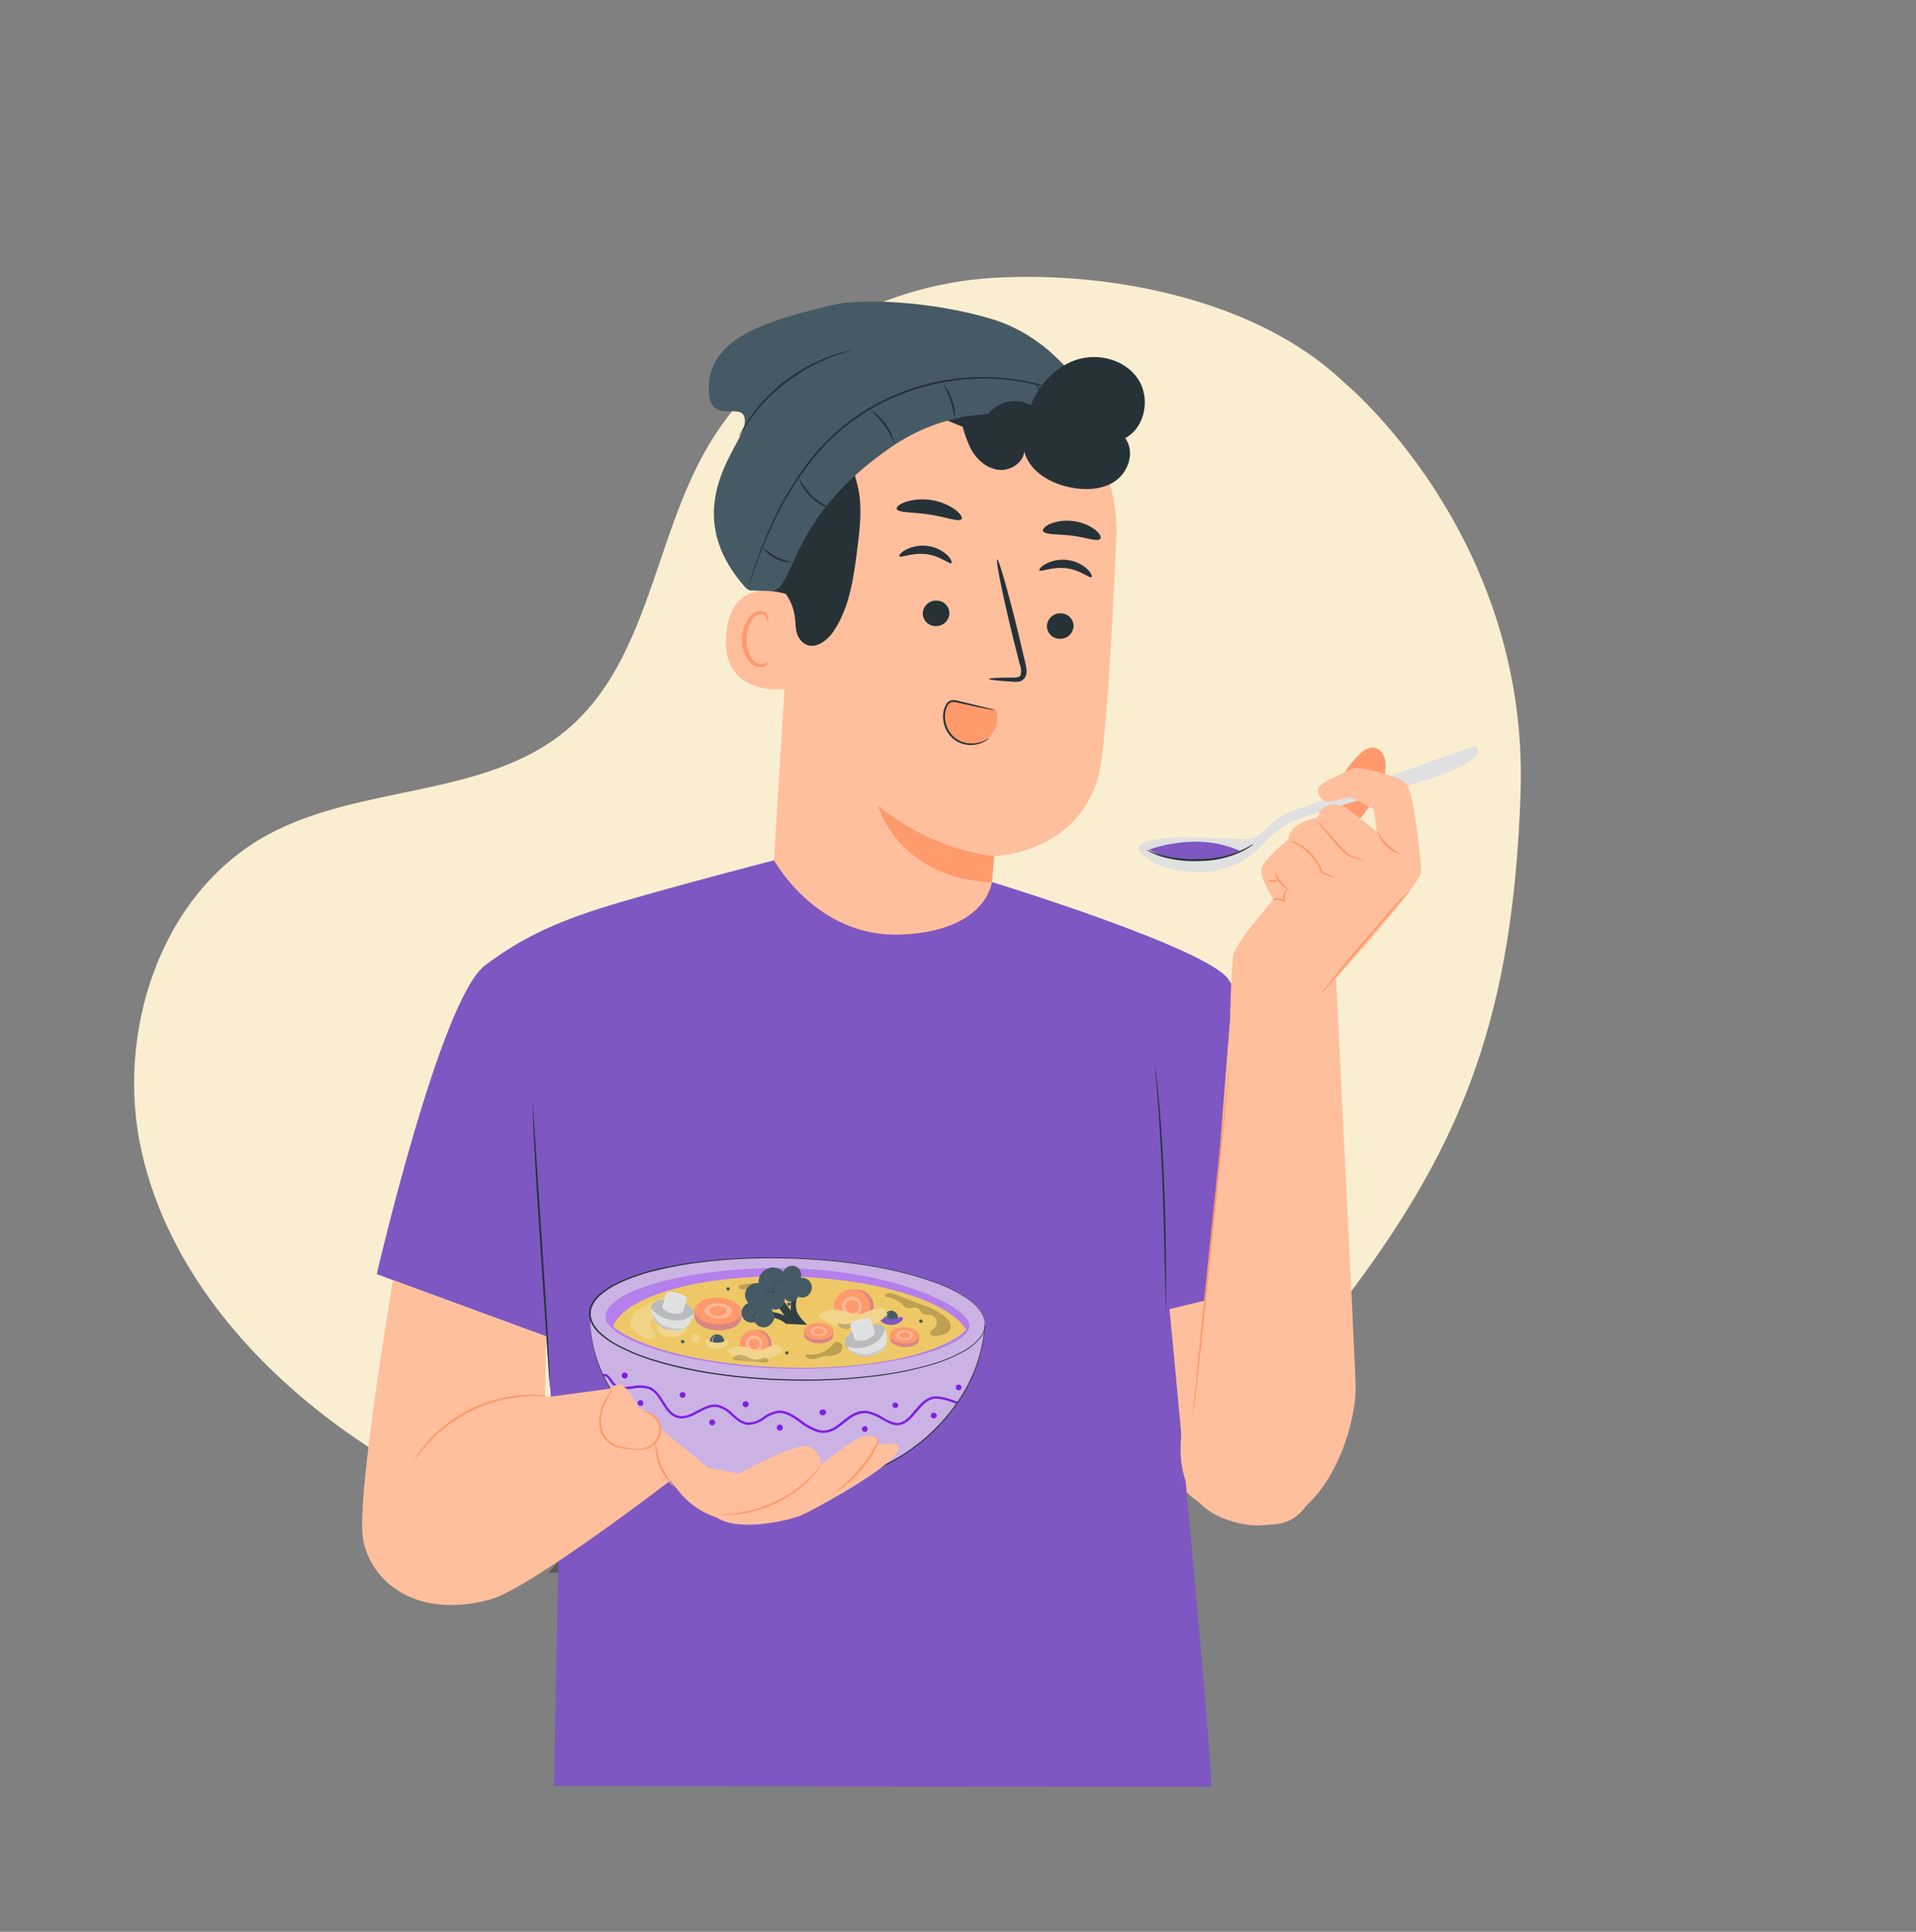 <svg width="120" height="121" viewBox="0 0 120 121" fill="none" xmlns="http://www.w3.org/2000/svg">
<rect x="0" y="0" width="120" height="121" fill="#808080" stroke="none"/>
<path d="M95.235 49.644C94.777 63.432 91.698 71.391 84.745 80.724C77.792 90.058 66.954 96.348 55.431 97.992C43.909 99.636 31.832 96.668 22.244 90.072C15.956 85.752 10.549 79.584 8.871 72.137C7.193 64.69 10.04 55.964 16.738 52.301C22.616 49.085 30.418 50.012 35.535 45.682C40.455 41.516 40.935 34.191 44.017 28.524C47.569 21.984 54.838 17.818 62.271 17.398C69.704 16.978 78.831 18.821 84.205 23.976C84.205 23.976 95.77 33.49 95.235 49.644Z" fill="#FAEED1"/>
<path d="M68.746 81.456C68.746 81.456 70.759 95.616 79.596 95.487C85.932 95.388 81.053 78.168 81.053 78.168L68.746 81.456Z" fill="#FFBF9D"/>
<g opacity="0.3">
<path d="M34.351 98.513C36.557 98.434 39.122 98.48 40.882 97.143C41.455 96.706 42.024 96.195 42.737 96.077C43.49 95.95 44.234 96.296 44.962 96.533C46.75 97.114 48.684 97.06 50.437 96.381C52.191 95.702 53.657 94.439 54.588 92.806L50.254 93.701L44.345 91.594C43.987 91.388 43.568 91.314 43.161 91.384C42.754 91.455 42.385 91.666 42.117 91.98C39.458 94.222 36.59 95.859 34.351 98.513Z" fill="black"/>
</g>
<path d="M68.751 26.275C69.967 27.795 69.919 28.968 69.819 29.578C69.79 29.755 69.701 29.969 69.519 29.979C69.431 29.974 69.347 29.942 69.278 29.887L64.618 26.967" fill="#263238"/>
<path d="M49.339 42.3C48.754 39.941 48.175 37.565 48.002 35.139C47.83 32.712 48.079 30.214 49.085 27.999C49.236 27.665 50.491 25.428 50.854 25.491C51.115 25.534 50.29 27.651 50.405 27.891C51.516 30.147 51.674 32.777 51.298 35.264C50.908 37.675 50.251 40.035 49.339 42.3Z" fill="#263238"/>
<path d="M48.379 55.402L49.752 33.02C49.992 26.924 53.722 21.98 59.806 22.378L60.367 22.448C63.085 22.785 65.576 24.132 67.345 26.222C69.114 28.312 70.031 30.992 69.914 33.728C69.686 39.008 69.367 44.84 68.983 47.648C68.189 53.446 62.263 53.626 62.263 53.626C62.263 53.626 61.754 59.556 61.617 61.27L52.879 60.06L50.796 59.693L48.379 55.402Z" fill="#FFBF9D"/>
<path d="M62.268 53.628C62.268 53.628 58.581 53.388 54.984 50.453C54.984 50.453 56.261 55.044 62.119 55.253L62.268 53.628Z" fill="#FF9A6C"/>
<path d="M67.236 39.271C67.212 39.488 67.104 39.686 66.935 39.824C66.766 39.962 66.55 40.028 66.334 40.008C66.227 40.004 66.122 39.978 66.026 39.932C65.929 39.886 65.843 39.822 65.772 39.742C65.7 39.663 65.646 39.569 65.611 39.468C65.577 39.367 65.563 39.26 65.57 39.154C65.596 38.937 65.704 38.739 65.873 38.602C66.042 38.464 66.258 38.398 66.475 38.417C66.582 38.422 66.686 38.447 66.783 38.493C66.879 38.539 66.965 38.603 67.036 38.683C67.107 38.763 67.162 38.856 67.196 38.957C67.23 39.058 67.244 39.165 67.236 39.271Z" fill="#263238"/>
<path d="M68.362 36.147C68.246 36.243 67.675 35.698 66.782 35.59C65.889 35.482 65.179 35.847 65.102 35.724C65.059 35.672 65.189 35.484 65.501 35.316C65.921 35.099 66.397 35.015 66.866 35.076C67.33 35.134 67.764 35.337 68.107 35.655C68.35 35.897 68.419 36.103 68.362 36.147Z" fill="#263238"/>
<path d="M59.46 38.472C59.435 38.689 59.327 38.888 59.158 39.026C58.989 39.164 58.773 39.23 58.555 39.212C58.449 39.207 58.344 39.181 58.248 39.135C58.152 39.089 58.066 39.024 57.995 38.945C57.924 38.865 57.87 38.772 57.835 38.671C57.801 38.57 57.787 38.464 57.794 38.357C57.819 38.141 57.927 37.943 58.096 37.805C58.264 37.667 58.48 37.6 58.697 37.618C58.803 37.623 58.908 37.649 59.004 37.695C59.101 37.74 59.187 37.805 59.258 37.885C59.329 37.964 59.384 38.057 59.418 38.158C59.453 38.259 59.467 38.366 59.46 38.472Z" fill="#263238"/>
<path d="M59.587 35.266C59.472 35.362 58.901 34.817 58.008 34.709C57.115 34.601 56.407 34.966 56.328 34.843C56.287 34.791 56.414 34.603 56.726 34.435C57.146 34.217 57.623 34.133 58.092 34.195C58.556 34.252 58.991 34.454 59.333 34.774C59.575 35.016 59.645 35.223 59.587 35.266Z" fill="#263238"/>
<path d="M61.937 42.521C61.937 42.471 62.506 42.442 63.418 42.44C63.658 42.44 63.871 42.428 63.929 42.276C63.978 42.043 63.953 41.8 63.859 41.58C63.715 41.002 63.562 40.397 63.401 39.761C62.774 37.174 62.35 35.06 62.453 35.036C62.556 35.012 63.151 37.088 63.78 39.675C63.929 40.313 64.073 40.92 64.21 41.501C64.262 41.77 64.375 42.082 64.21 42.411C64.166 42.487 64.107 42.552 64.035 42.601C63.963 42.651 63.881 42.683 63.794 42.696C63.664 42.713 63.531 42.713 63.401 42.696C62.496 42.639 61.934 42.572 61.937 42.521Z" fill="#263238"/>
<path d="M60.223 32.511C60.075 32.722 59.239 32.376 58.188 32.223C57.137 32.069 56.237 32.122 56.158 31.875C56.127 31.757 56.331 31.572 56.724 31.435C57.243 31.275 57.791 31.235 58.328 31.318C58.864 31.401 59.374 31.605 59.82 31.915C60.154 32.172 60.291 32.407 60.223 32.511Z" fill="#263238"/>
<path d="M68.902 33.761C68.693 33.944 67.987 33.653 67.114 33.547C66.24 33.442 65.482 33.509 65.335 33.276C65.273 33.166 65.41 32.974 65.755 32.818C66.228 32.628 66.742 32.568 67.246 32.645C67.749 32.703 68.227 32.898 68.628 33.209C68.916 33.452 68.993 33.672 68.902 33.761Z" fill="#263238"/>
<path d="M49.692 37.378C49.598 37.323 45.852 35.698 45.48 39.687C45.108 43.676 49.2 43.22 49.2 43.107C49.2 42.994 49.692 37.378 49.692 37.378Z" fill="#FFBF9D"/>
<path d="M48.13 41.484C48.115 41.47 48.055 41.525 47.935 41.568C47.763 41.624 47.577 41.611 47.414 41.532C47.006 41.338 46.714 40.637 46.761 39.917C46.779 39.575 46.874 39.24 47.04 38.94C47.089 38.82 47.167 38.714 47.267 38.63C47.366 38.547 47.484 38.488 47.611 38.46C47.694 38.447 47.779 38.464 47.851 38.508C47.923 38.552 47.977 38.62 48.002 38.7C48.045 38.818 48.014 38.895 48.033 38.902C48.053 38.909 48.127 38.844 48.11 38.676C48.097 38.575 48.05 38.482 47.976 38.412C47.874 38.319 47.739 38.27 47.602 38.276C47.435 38.293 47.275 38.352 47.138 38.449C47.001 38.546 46.891 38.676 46.819 38.828C46.618 39.157 46.5 39.53 46.476 39.915C46.428 40.721 46.769 41.511 47.33 41.729C47.434 41.77 47.546 41.788 47.657 41.78C47.769 41.772 47.877 41.739 47.974 41.684C48.115 41.58 48.144 41.492 48.13 41.484Z" fill="#FF9A6C"/>
<path d="M67.884 26.914C68.558 26.611 66.797 24.358 65.27 23.506C62.962 22.219 59.357 21.245 57.094 21.689C54.37 22.222 52.054 23.369 50.51 25.673C48.967 27.977 48.235 30.766 48.082 33.538C48.036 34.383 48.05 35.271 48.442 36.022C48.922 36.951 49.685 37.462 49.8 38.806C49.836 39.252 49.836 39.708 50.112 40.059C50.777 40.896 51.732 40.241 52.202 39.543C53.21 38.055 53.462 36.197 53.688 34.414C53.849 33.147 54.01 31.851 53.753 30.598C53.611 29.919 53.35 29.263 53.249 28.575C53.148 27.886 53.232 27.135 53.698 26.607C53.804 26.495 53.922 26.395 54.048 26.307C54.645 25.868 55.348 25.596 56.085 25.518C56.821 25.44 57.566 25.56 58.241 25.865C60.42 26.847 64.159 28.351 65.225 27.672C66.756 26.695 67.162 26.009 67.162 26.009L67.884 26.914Z" fill="#263238"/>
<path d="M46.934 36.98C46.865 36.905 46.754 36.881 46.694 36.807C42.358 31.93 46.454 27.927 46.632 26.602C46.872 24.766 44.472 26.914 44.395 24.463C44.287 21.219 47.83 20.129 52.164 19.099C53.981 18.668 58.33 18.86 62.066 19.966C65.398 20.959 67.459 23.566 68.587 25.517C68.587 25.517 69.348 25.968 69.506 26.338C70.01 27.492 69.703 27.922 69.703 27.922C69.703 27.922 62.532 23.403 55.824 27.996C49.116 32.59 49.874 37.097 48.214 37.02L46.934 36.98Z" fill="#455A64"/>
<path d="M53.314 21.948C53.203 21.997 53.088 22.035 52.97 22.061C52.86 22.092 52.73 22.133 52.57 22.188C52.409 22.243 52.236 22.296 52.046 22.378C51.596 22.55 51.157 22.752 50.734 22.983C50.216 23.266 49.719 23.587 49.248 23.943C48.783 24.306 48.344 24.702 47.935 25.128C47.604 25.479 47.297 25.851 47.014 26.242C46.886 26.405 46.788 26.563 46.697 26.7C46.606 26.837 46.529 26.955 46.471 27.055C46.413 27.161 46.348 27.262 46.274 27.358C46.316 27.245 46.368 27.137 46.43 27.034C46.494 26.908 46.564 26.785 46.642 26.667C46.728 26.525 46.822 26.362 46.946 26.187C47.223 25.786 47.528 25.406 47.858 25.049C48.67 24.174 49.626 23.443 50.683 22.889C51.114 22.661 51.559 22.464 52.018 22.299C52.212 22.224 52.394 22.176 52.55 22.126C52.685 22.083 52.822 22.047 52.961 22.018C53.077 21.986 53.194 21.963 53.314 21.948Z" fill="#263238"/>
<path d="M68.775 25.642C68.751 25.634 68.728 25.624 68.707 25.611L68.513 25.512C68.345 25.421 68.091 25.296 67.764 25.135C67.438 24.975 67.03 24.799 66.547 24.619C65.999 24.409 65.438 24.235 64.867 24.099C63.389 23.739 61.861 23.629 60.346 23.772C58.489 23.942 56.685 24.477 55.037 25.347C54.187 25.8 53.387 26.341 52.651 26.962C51.972 27.548 51.349 28.196 50.791 28.899C49.858 30.099 49.065 31.403 48.43 32.784C47.88 33.963 47.511 34.944 47.261 35.631C47.139 35.967 47.045 36.233 46.978 36.42C46.947 36.504 46.92 36.571 46.903 36.624C46.896 36.648 46.886 36.67 46.872 36.691C46.872 36.691 46.872 36.667 46.891 36.619C46.91 36.571 46.927 36.499 46.954 36.411C47.011 36.228 47.098 35.959 47.218 35.616C47.458 34.927 47.813 33.936 48.355 32.751C48.982 31.356 49.772 30.041 50.707 28.831C51.268 28.122 51.895 27.467 52.579 26.875C53.318 26.247 54.123 25.701 54.979 25.246C56.64 24.366 58.461 23.829 60.334 23.667C61.863 23.525 63.404 23.644 64.894 24.017C65.465 24.16 66.026 24.34 66.574 24.557C67.054 24.744 67.462 24.936 67.788 25.095C68.115 25.253 68.364 25.395 68.527 25.491L68.717 25.601C68.737 25.614 68.756 25.627 68.775 25.642Z" fill="#263238"/>
<path d="M49.666 35.22C49.297 35.238 48.929 35.162 48.597 34.999C48.266 34.837 47.981 34.592 47.77 34.289C48.043 34.517 48.337 34.719 48.648 34.894C48.977 35.033 49.317 35.143 49.666 35.22Z" fill="#263238"/>
<path d="M52.061 31.86C51.919 31.845 51.783 31.803 51.657 31.735C51.347 31.593 51.061 31.401 50.813 31.167C50.564 30.932 50.355 30.658 50.196 30.355C50.121 30.235 50.07 30.102 50.047 29.962C50.281 30.37 50.564 30.746 50.892 31.083C51.246 31.391 51.639 31.653 52.061 31.86Z" fill="#263238"/>
<path d="M56.038 27.804C55.846 27.403 55.629 27.014 55.387 26.64C55.113 26.289 54.816 25.957 54.497 25.647C54.883 25.887 55.218 26.202 55.483 26.573C55.747 26.944 55.936 27.363 56.038 27.807V27.804Z" fill="#263238"/>
<path d="M59.803 26.295C59.736 25.89 59.646 25.489 59.534 25.095C59.386 24.716 59.218 24.346 59.03 23.986C59.581 24.619 59.859 25.445 59.803 26.283V26.295Z" fill="#263238"/>
<path d="M65.28 26.396C65.371 26.002 65.39 25.596 65.335 25.196C65.243 24.802 65.081 24.427 64.855 24.092C64.855 24.092 64.978 24.171 65.11 24.356C65.281 24.601 65.398 24.88 65.453 25.174C65.507 25.469 65.498 25.771 65.426 26.062C65.405 26.183 65.355 26.298 65.28 26.396Z" fill="#263238"/>
<path d="M68.496 27.459C68.575 27.153 68.635 26.843 68.676 26.53C68.678 26.214 68.66 25.898 68.621 25.584C68.776 25.879 68.835 26.214 68.791 26.544C68.787 26.872 68.684 27.19 68.496 27.459Z" fill="#263238"/>
<path d="M71.28 23.746C70.502 22.56 68.866 22.102 67.507 22.507C66.149 22.913 65.09 24.06 64.56 25.375C64.125 25.135 63.618 25.058 63.13 25.158C62.643 25.258 62.208 25.53 61.903 25.923L60.168 26.115C60.284 26.836 60.512 27.535 60.842 28.186C61.207 28.817 61.822 29.347 62.546 29.427C63.271 29.506 64.068 29.009 64.152 28.284C64.481 29.525 65.772 30.276 67.032 30.528C68.014 30.725 69.11 30.677 69.912 30.084C70.714 29.491 71.081 28.239 70.469 27.444C71.726 26.775 72.065 24.934 71.28 23.746Z" fill="#263238"/>
<path d="M62.414 44.52L62.275 44.395L59.974 43.932C59.85 43.898 59.72 43.898 59.597 43.932C59.457 43.999 59.348 44.118 59.294 44.264C59.184 44.506 59.133 44.772 59.146 45.038C59.159 45.304 59.236 45.564 59.371 45.794C59.505 46.024 59.694 46.219 59.919 46.361C60.145 46.504 60.401 46.59 60.667 46.612C60.932 46.635 61.2 46.593 61.446 46.49C61.692 46.388 61.91 46.228 62.082 46.023C62.253 45.819 62.373 45.576 62.431 45.316C62.488 45.056 62.483 44.785 62.414 44.528V44.52Z" fill="#FF9A6C"/>
<path d="M61.951 46.224C61.951 46.224 61.934 46.246 61.896 46.282C61.838 46.332 61.776 46.378 61.711 46.419C61.464 46.564 61.186 46.646 60.9 46.659C60.466 46.685 60.038 46.548 59.7 46.275C59.501 46.102 59.341 45.889 59.231 45.65C59.122 45.411 59.065 45.151 59.064 44.888C59.059 44.612 59.129 44.34 59.266 44.1C59.3 44.038 59.348 43.984 59.405 43.943C59.463 43.901 59.529 43.873 59.599 43.86C59.726 43.845 59.855 43.855 59.978 43.889L61.178 44.182L61.992 44.391C62.093 44.411 62.191 44.443 62.285 44.484C62.182 44.478 62.08 44.463 61.98 44.439L61.159 44.268L59.947 44.002C59.839 43.972 59.725 43.963 59.614 43.975C59.561 43.987 59.511 44.01 59.468 44.042C59.424 44.074 59.388 44.115 59.361 44.163C59.24 44.383 59.178 44.631 59.181 44.883C59.182 45.128 59.235 45.371 59.336 45.595C59.437 45.819 59.584 46.02 59.767 46.184C60.08 46.442 60.475 46.578 60.881 46.565C61.158 46.565 61.431 46.502 61.68 46.38C61.86 46.284 61.944 46.215 61.951 46.224Z" fill="#263238"/>
<path d="M80.16 71.82C78.396 66.226 78.305 63.317 76.937 61.337C75.569 59.357 62.121 55.244 62.121 55.244C62.121 55.244 61.831 58.292 56.481 58.534C51.132 58.776 48.48 53.883 48.48 53.883C48.48 53.883 42.72 55.373 38.853 56.508C35.035 57.627 32.774 58.668 30.377 60.466C27.581 62.568 23.597 79.805 23.597 79.805L34.221 83.708L35.026 94.644L34.697 111.869L75.864 111.922C75.847 109.152 73.246 81.994 73.246 81.994L82.606 79.726C82.606 79.726 81.72 76.779 80.16 71.82Z" fill="#7E57C2"/>
<path d="M72.307 66.54C72.323 66.591 72.332 66.643 72.336 66.696C72.35 66.814 72.372 66.963 72.396 67.147C72.446 67.541 72.506 68.108 72.571 68.813C72.706 70.219 72.838 72.173 72.919 74.333C73.001 76.493 73.025 78.439 73.029 79.853C73.029 80.547 73.029 81.115 73.029 81.533C73.029 81.72 73.029 81.871 73.029 81.987C73.034 82.039 73.034 82.092 73.029 82.145C73.018 82.093 73.014 82.04 73.015 81.987C73.015 81.871 73.01 81.72 73.001 81.533C73.001 81.123 72.979 80.556 72.965 79.853C72.936 78.442 72.897 76.493 72.816 74.333C72.734 72.173 72.614 70.231 72.506 68.825C72.449 68.132 72.403 67.567 72.37 67.157C72.353 66.972 72.341 66.82 72.334 66.704C72.319 66.65 72.31 66.596 72.307 66.54Z" fill="#263238"/>
<path d="M33.36 69.137C33.373 69.196 33.38 69.257 33.382 69.317C33.382 69.447 33.406 69.62 33.42 69.833C33.451 70.296 33.492 70.942 33.542 71.734C33.65 73.349 33.799 75.56 33.96 78C34.121 80.441 34.262 82.668 34.342 84.274C34.382 85.078 34.411 85.726 34.426 86.177C34.426 86.391 34.426 86.564 34.44 86.693C34.447 86.754 34.447 86.815 34.44 86.876C34.428 86.816 34.421 86.756 34.418 86.696C34.418 86.566 34.397 86.393 34.38 86.18C34.351 85.716 34.31 85.071 34.258 84.279C34.152 82.664 34.003 80.453 33.84 78.01C33.677 75.567 33.54 73.344 33.461 71.739C33.42 70.935 33.391 70.284 33.377 69.836C33.377 69.62 33.377 69.449 33.362 69.317C33.357 69.257 33.357 69.197 33.36 69.137Z" fill="#263238"/>
<path d="M81.622 52.733L84.262 52.68C84.658 51.867 85.277 51.2 85.8 50.475C86.323 49.75 86.784 48.91 86.786 48.005C86.796 47.745 86.741 47.487 86.626 47.254C86.568 47.14 86.485 47.042 86.382 46.966C86.28 46.891 86.161 46.84 86.035 46.82C85.889 46.819 85.745 46.847 85.61 46.904C85.476 46.96 85.354 47.043 85.253 47.148C84.626 47.674 84.194 48.401 83.772 49.112L81.622 52.733Z" fill="#FF9A6C"/>
<path d="M92.537 46.918C92.537 46.918 92.964 47.753 89.366 48.838C85.769 49.923 82.022 51.034 81.398 51.274C80.603 51.571 79.888 52.051 79.313 52.676C78.755 53.339 78.048 53.86 77.25 54.197C76.452 54.534 75.586 54.677 74.722 54.615C72.149 54.497 71.316 53.369 71.299 53.072C71.282 52.774 72.533 52.424 74.179 52.433C75.826 52.443 77.779 52.589 78.082 52.57C78.42 52.537 78.739 52.399 78.994 52.174C78.994 52.174 80.124 51.029 80.964 50.768C81.804 50.506 86.724 48.735 86.724 48.735C86.724 48.735 91.783 46.906 92.03 46.851C92.278 46.796 92.479 46.676 92.537 46.918Z" fill="#E0E0E0"/>
<path d="M77.654 53.285C76.761 52.897 75.794 52.703 74.82 52.716C73.847 52.731 72.881 52.898 71.959 53.211C72.836 53.714 73.842 53.947 74.851 53.878C76.63 53.794 77.654 53.285 77.654 53.285Z" fill="#7E57C2"/>
<path d="M71.781 53.206C71.781 53.184 72.134 53.388 72.742 53.561C73.541 53.765 74.368 53.846 75.192 53.801C76.015 53.792 76.829 53.629 77.592 53.321C78.175 53.081 78.499 52.841 78.511 52.865C78.447 52.933 78.372 52.99 78.29 53.036C78.079 53.176 77.857 53.299 77.626 53.403C76.857 53.742 76.027 53.921 75.187 53.928C74.355 53.973 73.521 53.877 72.72 53.645C72.478 53.569 72.244 53.471 72.019 53.355C71.934 53.316 71.854 53.266 71.781 53.206Z" fill="#263238"/>
<path d="M83.666 61.272L83.846 64.858L77.04 63.833C77.04 63.833 77.095 61.064 77.23 59.912C77.328 59.067 79.766 56.331 79.766 56.331C79.766 56.331 78.929 55.09 79.008 54.459C79.087 53.828 80.702 52.57 80.702 52.57C80.738 51.468 82.584 51.2 82.584 51.2C82.613 50.29 83.803 50.24 84.29 50.592C84.778 50.945 86.234 52.08 86.234 52.08L86.04 50.684L84.617 49.93L83.21 50.22C83.154 50.22 83.099 50.212 83.045 50.196C82.872 50.143 82.727 50.025 82.64 49.866C82.553 49.707 82.531 49.521 82.579 49.347C82.637 49.037 84.42 48.281 84.739 48.13C85.058 47.979 87.432 48.536 88.027 49.032C88.622 49.529 89.026 54.598 89.026 54.598C88.67 55.796 83.666 61.272 83.666 61.272Z" fill="#FFBF9D"/>
<path d="M80.239 55.222C80.51 55.553 80.808 55.736 80.791 55.767C80.538 55.668 80.315 55.505 80.142 55.295C79.97 55.085 79.855 54.834 79.807 54.567C79.841 54.567 79.97 54.893 80.239 55.222Z" fill="#FF9A6C"/>
<path d="M79.752 55.126C79.932 55.126 80.055 55.03 80.083 55.049C80.112 55.068 79.987 55.236 79.759 55.251C79.531 55.265 79.392 55.114 79.418 55.092C79.445 55.071 79.575 55.136 79.752 55.126Z" fill="#FF9A6C"/>
<path d="M81.278 52.815C81.692 53.031 82.054 53.333 82.342 53.7C82.564 53.983 82.737 54.301 82.853 54.641L82.824 54.61C83.103 54.711 83.372 54.837 83.628 54.987C83.339 54.917 83.056 54.823 82.783 54.706H82.764V54.682C82.639 54.359 82.467 54.056 82.253 53.784C81.976 53.429 81.634 53.129 81.245 52.901C80.945 52.726 80.75 52.661 80.748 52.635C80.934 52.662 81.114 52.723 81.278 52.815Z" fill="#FF9A6C"/>
<path d="M85.327 53.921C85.202 53.852 85.067 53.801 84.927 53.772C84.706 53.73 84.496 53.643 84.31 53.518C84.103 53.34 83.913 53.144 83.741 52.932C83.362 52.505 83.021 52.111 82.781 51.824C82.639 51.677 82.514 51.516 82.406 51.343C82.567 51.471 82.714 51.614 82.846 51.771C83.112 52.044 83.451 52.426 83.832 52.855C84.001 53.062 84.185 53.255 84.382 53.434C84.555 53.554 84.749 53.643 84.953 53.696C85.099 53.734 85.237 53.8 85.359 53.89C85.404 53.923 85.441 53.965 85.466 54.015C85.466 54.015 85.416 53.983 85.327 53.921Z" fill="#FF9A6C"/>
<path d="M86.906 52.906C87.174 53.138 87.462 53.347 87.766 53.53C87.409 53.435 87.082 53.251 86.817 52.994C86.552 52.737 86.357 52.417 86.251 52.063C86.446 52.362 86.665 52.644 86.906 52.906Z" fill="#FF9A6C"/>
<path d="M79.903 56.273C80.087 56.242 80.275 56.276 80.436 56.369L80.345 56.422V56.391C80.343 56.197 80.385 56.006 80.467 55.831C80.541 55.7 80.621 55.649 80.633 55.663C80.645 55.678 80.59 55.745 80.546 55.872C80.493 56.042 80.467 56.218 80.467 56.395V56.53L80.381 56.48C80.236 56.394 80.069 56.353 79.901 56.362C79.776 56.362 79.692 56.383 79.692 56.362C79.692 56.34 79.761 56.29 79.903 56.273Z" fill="#FF9A6C"/>
<path d="M77.04 63.833L76.217 74.335C76.217 74.335 75.197 84.132 74.899 85.743C74.602 87.353 71.669 94.215 77.801 95.446C82.714 96.435 84.987 89.626 84.905 86.763C84.845 84.706 83.65 60.795 83.65 60.795L77.04 63.833Z" fill="#FFBF9D"/>
<path d="M77.011 66.596C77.045 66.596 76.555 71.604 75.917 77.772C75.278 83.94 74.731 88.942 74.695 88.939C74.659 88.937 75.151 83.931 75.792 77.76C76.433 71.59 76.978 66.593 77.011 66.596Z" fill="#FF9A6C"/>
<path d="M88.296 55.767C88.235 55.862 88.163 55.951 88.082 56.031L87.483 56.727L85.512 59.035L83.549 61.349L82.944 62.045C82.872 62.133 82.792 62.213 82.704 62.285C82.76 62.187 82.826 62.094 82.901 62.009C83.033 61.836 83.227 61.591 83.472 61.289C83.952 60.684 84.643 59.849 85.411 58.949C86.179 58.049 86.885 57.238 87.408 56.662C87.67 56.376 87.888 56.148 88.042 55.992C88.119 55.909 88.204 55.834 88.296 55.767Z" fill="#FF9A6C"/>
<path d="M38.357 86.957L34.13 87.523L34.212 83.707L24.612 80.182C23.83 84.874 22.452 93.862 22.711 96.18C22.992 98.734 25.738 101.508 30.682 100.188C33.178 99.521 42.233 92.547 42.233 92.547L38.357 86.957Z" fill="#FFBF9D"/>
<path d="M34.339 87.461C34.339 87.49 33.79 87.411 32.899 87.461C32.658 87.474 32.417 87.5 32.179 87.54C31.92 87.572 31.651 87.639 31.366 87.701C30.752 87.859 30.154 88.075 29.58 88.344C29.012 88.625 28.472 88.96 27.967 89.343C27.747 89.51 27.536 89.689 27.334 89.878C27.155 90.04 26.985 90.211 26.825 90.391C26.227 91.047 25.949 91.524 25.925 91.51C25.98 91.393 26.045 91.28 26.119 91.174C26.197 91.044 26.284 90.92 26.378 90.802C26.489 90.66 26.604 90.495 26.758 90.322C26.916 90.136 27.085 89.96 27.264 89.794C27.464 89.599 27.675 89.415 27.895 89.242C28.908 88.443 30.084 87.876 31.339 87.581C31.611 87.516 31.887 87.465 32.165 87.43C32.403 87.393 32.644 87.37 32.885 87.363C33.086 87.352 33.286 87.352 33.487 87.363C33.639 87.363 33.79 87.373 33.941 87.391C34.075 87.404 34.208 87.428 34.339 87.461Z" fill="#FF9A6C"/>
<path d="M61.67 82.96C61.731 80.855 56.244 78.988 49.416 78.79C42.587 78.592 37.002 80.138 36.941 82.243C36.88 84.349 42.366 86.216 49.195 86.414C56.023 86.612 61.609 85.065 61.67 82.96Z" fill="#CBB2E4"/>
<path d="M36.96 82.176C36.797 87.821 42.276 92.861 49.13 93.058C55.985 93.255 61.529 88.421 61.692 82.784L36.96 82.176Z" fill="#CBB2E4"/>
<path d="M60.72 83.057C60.684 84.334 55.654 85.911 48.936 85.716C42.672 85.534 38.268 83.854 37.956 82.678C37.476 80.868 43.358 79.277 49.622 79.438C55.949 79.604 60.766 81.843 60.72 83.057Z" fill="#B57FEC"/>
<path d="M38.4 83.1C40.166 84.504 44.364 85.515 49.2 85.656C54.48 85.81 58.992 84.809 60.511 83.295C59.498 81.538 55.049 80.115 49.678 79.959C43.898 79.791 39.031 81.209 38.4 83.1Z" fill="#EEC866"/>
<path d="M51.528 89.746C51.439 89.743 51.351 89.732 51.264 89.712C50.848 89.586 50.461 89.38 50.124 89.105C49.668 88.786 49.2 88.459 48.734 88.5C48.429 88.555 48.142 88.681 47.894 88.867C47.6 89.097 47.242 89.23 46.87 89.249C46.445 89.227 46.126 88.939 45.821 88.671C45.582 88.409 45.274 88.222 44.933 88.128C44.532 88.061 44.158 88.26 43.759 88.474C43.361 88.687 42.9 88.927 42.432 88.81C41.964 88.692 41.695 88.27 41.446 87.864C41.196 87.459 40.985 87.125 40.601 86.988C40.287 86.907 39.958 86.901 39.641 86.971C39.214 87.027 38.774 87.089 38.426 86.791C38.341 86.71 38.267 86.617 38.206 86.515C38.062 86.29 37.946 86.148 37.805 86.206L37.742 86.076C38.014 85.963 38.191 86.232 38.335 86.439C38.389 86.526 38.454 86.607 38.527 86.679C38.822 86.919 39.211 86.878 39.622 86.82C39.964 86.745 40.319 86.756 40.656 86.851C41.09 87.007 41.338 87.403 41.575 87.79C41.813 88.176 42.055 88.563 42.473 88.668C42.89 88.774 43.274 88.563 43.687 88.344C44.1 88.126 44.506 87.905 44.959 87.982C45.328 88.08 45.661 88.282 45.919 88.563C46.205 88.817 46.507 89.083 46.879 89.103C47.221 89.082 47.548 88.957 47.815 88.743C48.084 88.541 48.398 88.408 48.73 88.354C49.25 88.306 49.745 88.651 50.215 88.985C50.537 89.246 50.905 89.444 51.3 89.568C51.919 89.7 52.332 89.367 52.769 89.014C53.206 88.661 53.64 88.308 54.305 88.368C54.655 88.434 54.988 88.57 55.284 88.769C55.55 88.954 55.856 89.076 56.177 89.124C56.645 89.124 56.959 88.735 57.293 88.337C57.586 87.989 57.886 87.634 58.308 87.502C58.788 87.351 59.508 87.622 59.988 87.802L59.935 87.936C59.508 87.78 58.798 87.504 58.366 87.639C57.986 87.759 57.698 88.102 57.42 88.433C57.079 88.841 56.726 89.261 56.191 89.273C55.891 89.273 55.56 89.093 55.212 88.896C54.935 88.711 54.624 88.582 54.298 88.517C53.698 88.464 53.297 88.786 52.872 89.129C52.476 89.441 52.08 89.763 51.528 89.746Z" fill="#7F1FE0"/>
<path d="M56.069 88.186C56.118 88.188 56.165 88.171 56.202 88.138C56.238 88.105 56.26 88.059 56.263 88.011C56.258 87.964 56.236 87.921 56.201 87.891C56.166 87.859 56.121 87.842 56.075 87.842C56.028 87.842 55.983 87.859 55.949 87.891C55.914 87.921 55.892 87.964 55.886 88.011C55.889 88.057 55.91 88.101 55.944 88.134C55.977 88.166 56.022 88.185 56.069 88.186Z" fill="#7F1FE0"/>
<path d="M51.514 88.64H51.545C51.569 88.642 51.594 88.638 51.617 88.628C51.639 88.62 51.66 88.607 51.678 88.591C51.696 88.575 51.71 88.556 51.72 88.534C51.733 88.514 51.739 88.49 51.737 88.467V88.419C51.729 88.388 51.712 88.359 51.689 88.337L51.653 88.308C51.625 88.291 51.592 88.282 51.559 88.282H51.523C51.498 88.279 51.472 88.284 51.449 88.296C51.425 88.303 51.404 88.315 51.386 88.332C51.368 88.347 51.354 88.366 51.346 88.388C51.334 88.409 51.328 88.433 51.329 88.457V88.505C51.336 88.535 51.352 88.563 51.374 88.584L51.41 88.613C51.44 88.63 51.473 88.64 51.507 88.642L51.514 88.64Z" fill="#7F1FE0"/>
<path d="M54.166 89.686C54.201 89.685 54.235 89.675 54.264 89.655C54.294 89.635 54.316 89.607 54.33 89.574C54.343 89.542 54.346 89.506 54.34 89.471C54.333 89.436 54.316 89.405 54.291 89.379C54.266 89.354 54.235 89.337 54.2 89.33C54.166 89.323 54.13 89.326 54.097 89.338C54.064 89.352 54.036 89.374 54.016 89.403C53.995 89.432 53.984 89.466 53.983 89.501C53.983 89.525 53.987 89.549 53.996 89.572C54.005 89.594 54.019 89.614 54.036 89.632C54.053 89.649 54.073 89.662 54.095 89.672C54.117 89.681 54.141 89.686 54.166 89.686Z" fill="#7F1FE0"/>
<path d="M60.043 87.077C60.078 87.076 60.113 87.066 60.142 87.046C60.171 87.026 60.194 86.998 60.207 86.965C60.221 86.933 60.224 86.897 60.217 86.862C60.211 86.828 60.194 86.796 60.169 86.771C60.144 86.746 60.112 86.728 60.078 86.721C60.043 86.714 60.008 86.717 59.975 86.73C59.942 86.743 59.914 86.765 59.893 86.794C59.873 86.823 59.862 86.857 59.861 86.892C59.861 86.916 59.865 86.94 59.874 86.963C59.883 86.985 59.897 87.006 59.913 87.023C59.93 87.04 59.951 87.054 59.973 87.063C59.995 87.072 60.019 87.077 60.043 87.077Z" fill="#7F1FE0"/>
<path d="M58.481 88.841C58.505 88.842 58.529 88.839 58.551 88.831C58.574 88.823 58.595 88.811 58.613 88.794C58.63 88.778 58.645 88.759 58.655 88.737C58.666 88.716 58.672 88.692 58.673 88.668C58.673 88.619 58.654 88.573 58.62 88.537C58.586 88.503 58.539 88.482 58.49 88.481C58.442 88.48 58.394 88.497 58.358 88.53C58.322 88.562 58.3 88.608 58.296 88.656C58.296 88.705 58.315 88.752 58.35 88.787C58.385 88.822 58.432 88.841 58.481 88.841Z" fill="#7F1FE0"/>
<path d="M48.833 89.604C48.857 89.606 48.881 89.603 48.904 89.595C48.927 89.587 48.948 89.575 48.966 89.558C48.984 89.543 48.999 89.523 49.009 89.501C49.02 89.479 49.026 89.456 49.027 89.431C49.031 89.394 49.022 89.356 49.004 89.322C48.985 89.289 48.957 89.262 48.923 89.245C48.89 89.228 48.851 89.222 48.814 89.227C48.776 89.232 48.741 89.248 48.712 89.273C48.684 89.298 48.664 89.331 48.654 89.368C48.645 89.405 48.647 89.444 48.66 89.48C48.673 89.515 48.697 89.546 48.727 89.568C48.758 89.591 48.795 89.603 48.833 89.604Z" fill="#7F1FE0"/>
<path d="M46.694 88.14C46.718 88.142 46.742 88.138 46.765 88.13C46.788 88.122 46.809 88.11 46.826 88.094C46.844 88.078 46.859 88.058 46.869 88.037C46.879 88.015 46.885 87.992 46.886 87.968C46.89 87.93 46.882 87.892 46.863 87.858C46.845 87.825 46.816 87.798 46.782 87.781C46.748 87.764 46.71 87.758 46.672 87.763C46.634 87.768 46.599 87.784 46.571 87.81C46.542 87.835 46.523 87.869 46.514 87.906C46.504 87.943 46.507 87.982 46.52 88.017C46.533 88.053 46.557 88.084 46.588 88.106C46.619 88.128 46.656 88.14 46.694 88.14Z" fill="#7F1FE0"/>
<path d="M44.602 89.278C44.65 89.28 44.698 89.263 44.734 89.23C44.77 89.197 44.791 89.151 44.794 89.103C44.796 89.066 44.787 89.028 44.768 88.996C44.75 88.964 44.721 88.938 44.688 88.922C44.654 88.906 44.617 88.9 44.58 88.906C44.543 88.911 44.508 88.927 44.481 88.953C44.453 88.978 44.434 89.01 44.425 89.047C44.416 89.083 44.418 89.121 44.431 89.156C44.444 89.191 44.468 89.221 44.498 89.243C44.528 89.265 44.564 89.277 44.602 89.278Z" fill="#7F1FE0"/>
<path d="M42.744 87.55C42.768 87.551 42.792 87.548 42.815 87.54C42.838 87.531 42.859 87.519 42.877 87.502C42.895 87.486 42.909 87.467 42.919 87.445C42.929 87.423 42.935 87.399 42.936 87.375C42.936 87.351 42.932 87.327 42.923 87.304C42.914 87.282 42.9 87.261 42.883 87.244C42.866 87.227 42.846 87.213 42.824 87.204C42.802 87.195 42.778 87.19 42.754 87.19C42.729 87.189 42.705 87.192 42.682 87.2C42.66 87.209 42.639 87.221 42.621 87.237C42.603 87.254 42.589 87.273 42.578 87.295C42.568 87.317 42.562 87.341 42.562 87.365C42.562 87.414 42.581 87.46 42.615 87.495C42.649 87.53 42.695 87.549 42.744 87.55Z" fill="#7F1FE0"/>
<path d="M40.116 88.059C40.151 88.058 40.186 88.047 40.215 88.028C40.244 88.008 40.267 87.98 40.28 87.947C40.294 87.914 40.297 87.879 40.29 87.844C40.283 87.809 40.266 87.777 40.242 87.752C40.217 87.727 40.185 87.71 40.151 87.703C40.116 87.695 40.08 87.698 40.047 87.711C40.015 87.724 39.986 87.747 39.966 87.775C39.946 87.804 39.935 87.839 39.934 87.874C39.933 87.898 39.938 87.922 39.947 87.944C39.956 87.967 39.969 87.987 39.986 88.004C40.003 88.022 40.023 88.035 40.046 88.045C40.068 88.054 40.092 88.059 40.116 88.059Z" fill="#7F1FE0"/>
<path d="M39.12 86.343C39.144 86.344 39.169 86.341 39.191 86.332C39.215 86.324 39.236 86.312 39.254 86.296C39.272 86.279 39.286 86.26 39.297 86.238C39.307 86.216 39.313 86.192 39.314 86.168C39.317 86.13 39.309 86.092 39.29 86.059C39.271 86.026 39.243 86 39.209 85.983C39.175 85.966 39.137 85.96 39.099 85.965C39.062 85.971 39.027 85.987 38.998 86.012C38.97 86.038 38.95 86.071 38.941 86.108C38.932 86.144 38.934 86.183 38.947 86.219C38.961 86.254 38.984 86.285 39.015 86.307C39.045 86.329 39.082 86.342 39.12 86.343Z" fill="#7F1FE0"/>
<path d="M61.68 82.964C61.673 82.793 61.638 82.626 61.577 82.467C61.498 82.27 61.385 82.089 61.243 81.932C61.048 81.709 60.826 81.512 60.581 81.346C59.886 80.884 59.132 80.518 58.339 80.259C57.284 79.893 56.201 79.61 55.102 79.412C53.762 79.163 52.41 78.994 51.05 78.905C49.491 78.797 47.927 78.78 46.366 78.855C45.542 78.896 44.7 78.968 43.846 79.076C42.974 79.181 42.11 79.336 41.256 79.539C40.377 79.734 39.522 80.025 38.707 80.408C38.302 80.598 37.925 80.844 37.589 81.14C37.425 81.285 37.286 81.455 37.176 81.644C37.063 81.825 37 82.034 36.994 82.247C36.988 82.461 37.038 82.672 37.14 82.86C37.24 83.055 37.37 83.233 37.524 83.388C37.845 83.703 38.209 83.971 38.604 84.185C39.396 84.613 40.232 84.954 41.098 85.203C41.939 85.453 42.793 85.657 43.656 85.815C44.503 85.976 45.336 86.091 46.162 86.18C47.716 86.345 49.279 86.42 50.842 86.403C52.206 86.391 53.568 86.3 54.922 86.129C56.031 85.996 57.129 85.777 58.205 85.474C59.011 85.258 59.784 84.935 60.504 84.514C60.759 84.363 60.993 84.179 61.2 83.967C61.35 83.818 61.474 83.644 61.565 83.453C61.634 83.301 61.678 83.139 61.694 82.973V83.103C61.694 83.122 61.694 83.146 61.694 83.172C61.691 83.202 61.684 83.231 61.673 83.259C61.673 83.288 61.654 83.324 61.646 83.36L61.598 83.47C61.51 83.664 61.387 83.841 61.236 83.991C61.029 84.206 60.795 84.393 60.54 84.548C59.819 84.973 59.044 85.3 58.236 85.52C57.16 85.826 56.061 86.049 54.95 86.187C53.589 86.364 52.219 86.459 50.846 86.472C49.28 86.492 47.714 86.42 46.157 86.256C45.336 86.168 44.496 86.05 43.646 85.892C42.78 85.735 41.922 85.531 41.078 85.28C40.206 85.028 39.364 84.684 38.566 84.252C38.154 84.034 37.775 83.76 37.44 83.436C37.281 83.275 37.147 83.091 37.044 82.889C36.937 82.692 36.885 82.469 36.891 82.245C36.897 82.02 36.962 81.801 37.08 81.61C37.195 81.416 37.339 81.24 37.507 81.089C37.853 80.789 38.238 80.538 38.652 80.343C39.474 79.961 40.334 79.668 41.218 79.469C42.08 79.271 42.952 79.121 43.831 79.02C44.688 78.908 45.533 78.843 46.358 78.802C47.923 78.728 49.49 78.746 51.053 78.857C52.411 78.949 53.763 79.121 55.102 79.373C56.203 79.573 57.288 79.856 58.346 80.22C59.14 80.486 59.894 80.857 60.588 81.324C60.835 81.493 61.058 81.693 61.253 81.92C61.395 82.079 61.506 82.263 61.582 82.462C61.598 82.5 61.613 82.539 61.625 82.575C61.634 82.608 61.641 82.642 61.646 82.676C61.646 82.704 61.658 82.736 61.663 82.762C61.666 82.786 61.666 82.81 61.663 82.834C61.671 82.877 61.677 82.92 61.68 82.964Z" fill="#263238"/>
<path d="M42.111 82.584C42.22 82.592 42.324 82.632 42.411 82.699C42.498 82.766 42.563 82.857 42.598 82.96C42.634 83.064 42.638 83.176 42.611 83.282C42.584 83.388 42.526 83.483 42.444 83.557C42.363 83.63 42.262 83.678 42.154 83.695C42.046 83.711 41.935 83.696 41.836 83.65C41.736 83.604 41.652 83.53 41.594 83.437C41.537 83.344 41.508 83.236 41.511 83.127C41.514 83.052 41.533 82.978 41.565 82.91C41.597 82.842 41.642 82.781 41.698 82.731C41.754 82.681 41.819 82.642 41.89 82.617C41.96 82.591 42.035 82.58 42.111 82.584Z" fill="#455A64"/>
<path d="M41.808 83.357C41.776 83.333 41.75 83.303 41.731 83.268C41.684 83.186 41.669 83.089 41.691 82.996C41.712 82.904 41.768 82.823 41.846 82.769C41.877 82.743 41.913 82.725 41.952 82.716C41.919 82.736 41.889 82.758 41.861 82.784C41.795 82.842 41.748 82.919 41.726 83.004C41.713 83.128 41.742 83.252 41.808 83.357Z" fill="white"/>
<path d="M41.153 82.959C41.377 83.118 41.638 83.219 41.911 83.253C42.184 83.286 42.462 83.25 42.718 83.148C42.804 83.112 42.919 83.069 42.989 83.134C43.009 83.153 43.024 83.177 43.03 83.204C43.037 83.231 43.035 83.259 43.025 83.285C43.002 83.336 42.97 83.382 42.929 83.419C42.737 83.595 42.498 83.708 42.241 83.746C41.984 83.784 41.722 83.743 41.489 83.631C41.375 83.577 41.277 83.494 41.206 83.391C41.171 83.341 41.149 83.284 41.142 83.225C41.134 83.165 41.141 83.104 41.162 83.047" fill="#F2D58C"/>
<path d="M54.516 84.159C54.518 84.276 54.485 84.391 54.421 84.488C54.357 84.586 54.265 84.663 54.157 84.708C54.05 84.753 53.931 84.765 53.816 84.742C53.701 84.719 53.596 84.663 53.514 84.58C53.432 84.496 53.376 84.391 53.355 84.275C53.334 84.161 53.347 84.042 53.394 83.935C53.44 83.827 53.518 83.737 53.617 83.674C53.715 83.611 53.83 83.579 53.947 83.583C54.099 83.584 54.244 83.645 54.351 83.753C54.457 83.861 54.517 84.007 54.516 84.159Z" fill="#455A64"/>
<path d="M53.645 84.353C53.613 84.331 53.586 84.301 53.568 84.267C53.521 84.184 53.506 84.087 53.526 83.995C53.547 83.902 53.601 83.82 53.678 83.765C53.708 83.738 53.745 83.721 53.784 83.715C53.751 83.734 53.721 83.756 53.693 83.782C53.624 83.838 53.576 83.917 53.557 84.004C53.538 84.091 53.549 84.181 53.587 84.262C53.618 84.319 53.65 84.351 53.645 84.353Z" fill="white"/>
<path d="M52.99 83.957C53.214 84.116 53.474 84.217 53.747 84.25C54.02 84.283 54.297 84.248 54.552 84.147C54.643 84.111 54.756 84.07 54.828 84.132C54.847 84.152 54.861 84.176 54.867 84.203C54.873 84.23 54.871 84.258 54.862 84.283C54.839 84.334 54.807 84.38 54.766 84.418C54.574 84.593 54.335 84.707 54.078 84.744C53.821 84.782 53.559 84.742 53.326 84.629C53.212 84.575 53.114 84.492 53.042 84.389C53.008 84.34 52.986 84.282 52.979 84.223C52.972 84.163 52.98 84.102 53.002 84.046" fill="#7E57C2"/>
<path d="M45.36 84.019C45.361 84.11 45.336 84.198 45.286 84.273C45.237 84.349 45.166 84.408 45.083 84.443C45 84.477 44.908 84.487 44.82 84.469C44.732 84.451 44.651 84.407 44.587 84.343C44.524 84.279 44.482 84.197 44.465 84.108C44.449 84.019 44.459 83.928 44.496 83.845C44.532 83.763 44.592 83.693 44.668 83.645C44.744 83.597 44.833 83.573 44.923 83.575C44.981 83.576 45.038 83.588 45.092 83.61C45.145 83.632 45.193 83.665 45.234 83.707C45.275 83.748 45.307 83.797 45.328 83.85C45.35 83.904 45.361 83.962 45.36 84.019Z" fill="#455A64"/>
<path d="M44.698 84.171C44.672 84.154 44.652 84.131 44.638 84.103C44.602 84.04 44.59 83.966 44.606 83.895C44.621 83.824 44.663 83.762 44.722 83.719C44.745 83.699 44.773 83.686 44.803 83.681C44.764 83.702 44.73 83.731 44.702 83.766C44.674 83.8 44.654 83.84 44.642 83.883C44.63 83.926 44.627 83.971 44.633 84.015C44.639 84.059 44.653 84.101 44.676 84.139L44.698 84.171Z" fill="white"/>
<path d="M44.199 83.868C44.371 83.99 44.571 84.067 44.781 84.091C44.99 84.115 45.203 84.087 45.398 84.008C45.466 83.981 45.552 83.948 45.607 84.008C45.622 84.022 45.633 84.041 45.637 84.061C45.642 84.082 45.641 84.103 45.634 84.123C45.618 84.162 45.593 84.197 45.562 84.226C45.416 84.359 45.233 84.445 45.038 84.474C44.842 84.503 44.643 84.472 44.465 84.387C44.379 84.346 44.305 84.285 44.249 84.209C44.223 84.171 44.206 84.127 44.201 84.081C44.196 84.035 44.201 83.989 44.218 83.945" fill="#F2D58C"/>
<path d="M55.841 82.092C55.924 82.099 56.004 82.129 56.07 82.18C56.137 82.231 56.186 82.301 56.214 82.38C56.241 82.459 56.244 82.545 56.223 82.626C56.202 82.707 56.157 82.78 56.095 82.836C56.033 82.892 55.956 82.928 55.873 82.941C55.79 82.953 55.706 82.941 55.63 82.906C55.554 82.871 55.49 82.814 55.446 82.743C55.402 82.671 55.38 82.589 55.382 82.505C55.389 82.39 55.44 82.281 55.526 82.204C55.612 82.127 55.725 82.087 55.841 82.092Z" fill="#455A64"/>
<path d="M55.608 82.68C55.583 82.664 55.562 82.642 55.548 82.615C55.511 82.553 55.499 82.478 55.514 82.407C55.53 82.336 55.572 82.273 55.632 82.231C55.655 82.211 55.683 82.198 55.714 82.193C55.674 82.214 55.639 82.242 55.611 82.276C55.584 82.311 55.563 82.351 55.551 82.394C55.539 82.436 55.536 82.481 55.542 82.525C55.548 82.569 55.563 82.611 55.586 82.649L55.608 82.68Z" fill="white"/>
<path d="M55.109 82.38C55.281 82.502 55.481 82.579 55.691 82.604C55.9 82.629 56.113 82.6 56.309 82.522C56.376 82.493 56.46 82.462 56.517 82.508C56.532 82.523 56.542 82.542 56.547 82.563C56.551 82.584 56.549 82.605 56.541 82.625C56.526 82.665 56.501 82.7 56.469 82.728C56.324 82.862 56.142 82.948 55.947 82.977C55.752 83.005 55.553 82.975 55.375 82.889C55.287 82.85 55.211 82.787 55.157 82.707C55.13 82.669 55.112 82.626 55.107 82.58C55.101 82.534 55.108 82.488 55.126 82.445" fill="#7E57C2"/>
<path d="M48.319 84.195C48.322 84.377 48.271 84.556 48.172 84.709C48.072 84.861 47.93 84.981 47.762 85.051C47.594 85.122 47.409 85.141 47.23 85.106C47.051 85.07 46.887 84.982 46.759 84.853C46.631 84.723 46.544 84.558 46.511 84.379C46.477 84.2 46.498 84.015 46.571 83.848C46.644 83.681 46.764 83.539 46.918 83.441C47.072 83.344 47.252 83.294 47.434 83.299C47.55 83.3 47.666 83.324 47.774 83.369C47.882 83.414 47.98 83.481 48.062 83.564C48.144 83.647 48.209 83.745 48.253 83.853C48.297 83.962 48.32 84.078 48.319 84.195Z" fill="#FF9A6C"/>
<g opacity="0.3">
<path d="M48.319 84.195C48.322 84.377 48.271 84.556 48.172 84.709C48.072 84.861 47.93 84.981 47.762 85.051C47.594 85.122 47.409 85.141 47.23 85.106C47.051 85.07 46.887 84.982 46.759 84.853C46.631 84.723 46.544 84.558 46.511 84.379C46.477 84.2 46.498 84.015 46.571 83.848C46.644 83.681 46.764 83.539 46.918 83.441C47.072 83.344 47.252 83.294 47.434 83.299C47.55 83.3 47.666 83.324 47.774 83.369C47.882 83.414 47.98 83.481 48.062 83.564C48.144 83.647 48.209 83.745 48.253 83.853C48.297 83.962 48.32 84.078 48.319 84.195Z" fill="#7E57C2"/>
</g>
<path d="M48.142 84.19C48.144 84.372 48.093 84.551 47.993 84.703C47.893 84.856 47.75 84.975 47.582 85.045C47.414 85.115 47.229 85.134 47.051 85.098C46.872 85.062 46.708 84.974 46.58 84.844C46.453 84.715 46.366 84.55 46.333 84.371C46.3 84.192 46.321 84.007 46.393 83.84C46.466 83.673 46.587 83.532 46.741 83.434C46.895 83.337 47.074 83.287 47.256 83.292C47.492 83.294 47.718 83.39 47.884 83.558C48.05 83.726 48.143 83.954 48.142 84.19Z" fill="#FF9A6C"/>
<g opacity="0.3">
<path d="M47.76 84.178C47.756 84.318 47.696 84.451 47.594 84.547C47.492 84.643 47.356 84.694 47.217 84.69C47.077 84.686 46.944 84.626 46.848 84.525C46.752 84.423 46.7 84.287 46.704 84.147C46.708 84.007 46.768 83.874 46.87 83.778C46.972 83.682 47.108 83.63 47.248 83.634C47.388 83.638 47.52 83.698 47.617 83.8C47.713 83.902 47.764 84.038 47.76 84.178Z" fill="white"/>
</g>
<path d="M47.58 84.173C47.581 84.241 47.562 84.307 47.525 84.363C47.488 84.42 47.435 84.464 47.372 84.49C47.31 84.516 47.241 84.523 47.175 84.51C47.109 84.496 47.048 84.463 47.001 84.415C46.953 84.367 46.921 84.306 46.909 84.24C46.897 84.173 46.904 84.105 46.931 84.043C46.958 83.981 47.003 83.928 47.06 83.892C47.117 83.856 47.184 83.838 47.251 83.84C47.295 83.84 47.338 83.849 47.378 83.866C47.418 83.883 47.454 83.907 47.485 83.938C47.515 83.969 47.539 84.006 47.556 84.046C47.572 84.087 47.58 84.13 47.58 84.173Z" fill="#FF9A6C"/>
<path d="M48.96 84.427C48.927 84.366 48.877 84.316 48.815 84.284C48.754 84.251 48.683 84.239 48.614 84.248C48.202 84.248 47.844 84.579 47.429 84.567C47.191 84.529 46.959 84.466 46.735 84.377C46.53 84.326 46.316 84.322 46.108 84.363C45.901 84.405 45.705 84.491 45.535 84.617L45.578 84.675C46.017 85.049 46.568 85.265 47.144 85.29C47.72 85.314 48.287 85.145 48.756 84.809C48.886 84.708 49.013 84.572 48.96 84.427Z" fill="#F2D58C"/>
<path d="M52.495 81.56C52.582 81.276 52.776 81.038 53.035 80.895C53.294 80.752 53.599 80.716 53.885 80.794C54.026 80.827 54.159 80.887 54.276 80.972C54.393 81.057 54.492 81.164 54.567 81.288C54.642 81.412 54.691 81.549 54.712 81.692C54.733 81.835 54.725 81.981 54.689 82.121C54.602 82.405 54.409 82.643 54.149 82.786C53.89 82.929 53.585 82.965 53.299 82.887C53.158 82.854 53.025 82.794 52.908 82.709C52.791 82.624 52.692 82.517 52.617 82.393C52.542 82.269 52.492 82.132 52.472 81.989C52.451 81.846 52.459 81.7 52.495 81.56Z" fill="#FF9A6C"/>
<g opacity="0.3">
<path d="M52.495 81.56C52.582 81.276 52.776 81.038 53.035 80.895C53.294 80.752 53.599 80.716 53.885 80.794C54.026 80.827 54.159 80.887 54.276 80.972C54.393 81.057 54.492 81.164 54.567 81.288C54.642 81.412 54.691 81.549 54.712 81.692C54.733 81.835 54.725 81.981 54.689 82.121C54.602 82.405 54.409 82.643 54.149 82.786C53.89 82.929 53.585 82.965 53.299 82.887C53.158 82.854 53.025 82.794 52.908 82.709C52.791 82.624 52.692 82.517 52.617 82.393C52.542 82.269 52.492 82.132 52.472 81.989C52.451 81.846 52.459 81.7 52.495 81.56Z" fill="#7E57C2"/>
</g>
<path d="M52.274 81.55C52.362 81.267 52.555 81.029 52.815 80.887C53.074 80.745 53.379 80.709 53.664 80.787C53.805 80.819 53.938 80.88 54.055 80.965C54.172 81.049 54.271 81.157 54.346 81.281C54.421 81.404 54.471 81.542 54.491 81.685C54.512 81.828 54.504 81.974 54.468 82.114C54.382 82.397 54.188 82.635 53.929 82.778C53.67 82.921 53.366 82.957 53.081 82.879C52.939 82.847 52.806 82.786 52.689 82.701C52.571 82.617 52.472 82.509 52.397 82.385C52.322 82.261 52.272 82.123 52.251 81.98C52.23 81.836 52.238 81.69 52.274 81.55Z" fill="#FF9A6C"/>
<g opacity="0.3">
<path d="M53.398 81.202C53.52 81.211 53.637 81.257 53.735 81.332C53.832 81.407 53.905 81.51 53.944 81.626C53.984 81.743 53.989 81.868 53.958 81.987C53.927 82.106 53.861 82.214 53.77 82.296C53.679 82.379 53.565 82.432 53.443 82.451C53.322 82.469 53.197 82.451 53.086 82.4C52.974 82.348 52.88 82.265 52.815 82.16C52.75 82.056 52.717 81.935 52.721 81.812C52.73 81.641 52.806 81.481 52.933 81.367C53.06 81.253 53.227 81.194 53.398 81.202Z" fill="white"/>
</g>
<path d="M53.798 81.843C53.796 81.897 53.783 81.95 53.76 81.998C53.737 82.047 53.705 82.091 53.665 82.127C53.625 82.164 53.578 82.192 53.527 82.21C53.477 82.228 53.423 82.237 53.369 82.234C53.313 82.237 53.258 82.228 53.206 82.208C53.154 82.189 53.107 82.159 53.067 82.12C53.028 82.081 52.996 82.035 52.975 81.983C52.955 81.932 52.944 81.877 52.946 81.822C52.947 81.766 52.96 81.712 52.983 81.661C53.007 81.611 53.04 81.566 53.081 81.529C53.123 81.493 53.172 81.465 53.224 81.448C53.277 81.43 53.333 81.424 53.388 81.43C53.442 81.43 53.496 81.441 53.545 81.461C53.596 81.482 53.641 81.513 53.679 81.551C53.717 81.589 53.747 81.635 53.768 81.685C53.788 81.735 53.799 81.789 53.798 81.843Z" fill="#FF9A6C"/>
<path d="M55.526 82.162C55.487 82.085 55.425 82.022 55.349 81.981C55.272 81.941 55.185 81.925 55.099 81.936C54.583 81.936 54.139 82.349 53.623 82.332C53.326 82.285 53.036 82.205 52.757 82.092C52.502 82.026 52.235 82.017 51.976 82.066C51.717 82.116 51.472 82.222 51.259 82.378L51.315 82.45C51.861 82.915 52.547 83.185 53.264 83.216C53.981 83.246 54.688 83.035 55.272 82.618C55.44 82.512 55.587 82.339 55.526 82.162Z" fill="#F2D58C"/>
<path d="M52.178 83.659C52.178 83.947 51.761 84.156 51.262 84.139C50.762 84.123 50.352 83.88 50.359 83.592C50.359 83.489 50.359 83.333 50.359 83.333C50.631 83.134 50.956 83.021 51.293 83.007C51.689 83.019 52.133 83.086 52.186 83.386L52.178 83.659Z" fill="#FF9A6C"/>
<g opacity="0.3">
<path d="M52.178 83.659C52.178 83.947 51.761 84.156 51.262 84.139C50.762 84.123 50.352 83.88 50.359 83.592C50.359 83.489 50.359 83.333 50.359 83.333C50.631 83.134 50.956 83.021 51.293 83.007C51.689 83.019 52.133 83.086 52.186 83.386L52.178 83.659Z" fill="#7E57C2"/>
</g>
<path d="M52.186 83.415C52.186 83.703 51.758 83.924 51.254 83.909C50.75 83.895 50.345 83.65 50.354 83.362C50.364 83.074 50.779 82.853 51.283 82.868C51.787 82.882 52.193 83.127 52.186 83.415Z" fill="#FF9A6C"/>
<g opacity="0.3">
<path d="M51.816 83.405C51.816 83.571 51.576 83.698 51.276 83.691C50.976 83.684 50.75 83.54 50.755 83.374C50.76 83.208 50.995 83.079 51.295 83.086C51.595 83.093 51.821 83.237 51.816 83.405Z" fill="white"/>
</g>
<path d="M51.619 83.398C51.619 83.503 51.463 83.588 51.273 83.583C51.084 83.578 50.935 83.484 50.938 83.379C50.94 83.273 51.093 83.191 51.283 83.196C51.473 83.201 51.621 83.292 51.619 83.398Z" fill="#FF9A6C"/>
<path d="M57.562 83.9C57.562 84.188 57.146 84.399 56.645 84.38C56.143 84.36 55.735 84.118 55.745 83.83C55.745 83.729 55.745 83.573 55.745 83.573C56.017 83.373 56.343 83.258 56.681 83.244C57.072 83.256 57.518 83.324 57.574 83.621C57.571 83.626 57.564 83.837 57.562 83.9Z" fill="#FF9A6C"/>
<g opacity="0.3">
<path d="M57.562 83.9C57.562 84.188 57.146 84.399 56.645 84.38C56.143 84.36 55.735 84.118 55.745 83.83C55.745 83.729 55.745 83.573 55.745 83.573C56.017 83.373 56.343 83.258 56.681 83.244C57.072 83.256 57.518 83.324 57.574 83.621C57.571 83.626 57.564 83.837 57.562 83.9Z" fill="#7E57C2"/>
</g>
<path d="M57.569 83.655C57.569 83.943 57.144 84.163 56.638 84.149C56.131 84.135 55.73 83.89 55.738 83.602C55.745 83.314 56.162 83.095 56.669 83.122C57.175 83.148 57.578 83.369 57.569 83.655Z" fill="#FF9A6C"/>
<g opacity="0.3">
<path d="M57.194 83.645C57.194 83.811 56.954 83.94 56.654 83.931C56.354 83.921 56.126 83.78 56.131 83.614C56.136 83.448 56.371 83.319 56.674 83.328C56.976 83.338 57.199 83.484 57.194 83.645Z" fill="white"/>
</g>
<path d="M57.002 83.64C57.002 83.746 56.846 83.827 56.659 83.823C56.472 83.818 56.321 83.727 56.323 83.619C56.326 83.511 56.479 83.431 56.669 83.436C56.858 83.441 57.005 83.532 57.002 83.64Z" fill="#FF9A6C"/>
<path d="M46.423 82.548C46.409 83.009 45.756 83.345 44.945 83.321C44.134 83.297 43.486 82.906 43.505 82.443C43.505 82.279 43.505 82.028 43.505 82.028C43.941 81.706 44.463 81.521 45.005 81.497C45.636 81.514 46.356 81.624 46.445 82.104C46.435 82.109 46.426 82.452 46.423 82.548Z" fill="#FF9A6C"/>
<g opacity="0.3">
<path d="M46.423 82.548C46.409 83.009 45.756 83.345 44.945 83.321C44.134 83.297 43.486 82.906 43.505 82.443C43.505 82.279 43.505 82.028 43.505 82.028C43.941 81.706 44.463 81.521 45.005 81.497C45.636 81.514 46.356 81.624 46.445 82.104C46.435 82.109 46.426 82.452 46.423 82.548Z" fill="#7E57C2"/>
</g>
<path d="M46.433 82.155C46.421 82.615 45.751 82.971 44.94 82.947C44.129 82.923 43.483 82.531 43.5 82.071C43.517 81.61 44.182 81.252 44.993 81.276C45.804 81.3 46.447 81.694 46.433 82.155Z" fill="#FF9A6C"/>
<g opacity="0.3">
<path d="M44.995 81.629C45.475 81.644 45.842 81.869 45.835 82.138C45.828 82.407 45.439 82.618 44.969 82.596C44.498 82.575 44.122 82.356 44.129 82.088C44.136 81.819 44.525 81.615 44.995 81.629Z" fill="white"/>
</g>
<path d="M44.99 81.804C45.293 81.804 45.53 81.958 45.526 82.128C45.521 82.299 45.273 82.431 44.974 82.421C44.673 82.411 44.434 82.267 44.438 82.097C44.443 81.927 44.69 81.795 44.99 81.804Z" fill="#FF9A6C"/>
<path d="M49.251 84.636C49.237 84.64 49.225 84.647 49.214 84.655C49.203 84.664 49.194 84.675 49.187 84.687C49.181 84.7 49.177 84.713 49.176 84.727C49.175 84.741 49.176 84.755 49.181 84.768C49.19 84.795 49.21 84.817 49.235 84.83C49.261 84.843 49.291 84.845 49.318 84.835C49.334 84.831 49.348 84.823 49.361 84.812C49.373 84.8 49.382 84.786 49.387 84.771C49.391 84.756 49.392 84.741 49.39 84.726C49.388 84.711 49.383 84.697 49.375 84.684C49.367 84.671 49.356 84.66 49.344 84.652C49.332 84.643 49.318 84.637 49.303 84.634H49.27" fill="#455A64"/>
<path d="M57.67 82.644C57.655 82.645 57.641 82.648 57.628 82.653C57.615 82.659 57.604 82.667 57.594 82.678C57.584 82.688 57.576 82.7 57.571 82.713C57.566 82.726 57.564 82.74 57.564 82.755C57.566 82.784 57.58 82.81 57.602 82.829C57.624 82.848 57.653 82.858 57.682 82.856C57.696 82.856 57.71 82.853 57.724 82.847C57.737 82.841 57.749 82.833 57.759 82.822C57.769 82.811 57.776 82.799 57.781 82.785C57.786 82.772 57.788 82.757 57.787 82.743C57.785 82.717 57.774 82.694 57.756 82.675C57.738 82.657 57.714 82.647 57.689 82.644" fill="#455A64"/>
<path d="M45.564 80.626C45.55 80.631 45.538 80.638 45.527 80.648C45.516 80.658 45.508 80.67 45.502 80.683C45.495 80.696 45.492 80.71 45.492 80.725C45.491 80.74 45.494 80.754 45.499 80.768C45.504 80.779 45.511 80.789 45.518 80.799C45.541 80.819 45.57 80.831 45.6 80.831C45.63 80.831 45.66 80.819 45.682 80.799C45.69 80.79 45.696 80.781 45.701 80.77C45.706 80.756 45.708 80.741 45.707 80.726C45.706 80.711 45.702 80.696 45.695 80.683C45.688 80.669 45.678 80.658 45.666 80.648C45.655 80.639 45.641 80.632 45.626 80.628C45.612 80.626 45.598 80.626 45.583 80.628" fill="#455A64"/>
<path d="M49.378 81.581C49.364 81.585 49.352 81.591 49.341 81.6C49.33 81.609 49.321 81.62 49.315 81.632C49.308 81.645 49.304 81.658 49.303 81.672C49.302 81.686 49.304 81.7 49.308 81.713C49.318 81.74 49.339 81.762 49.364 81.774C49.39 81.787 49.42 81.789 49.447 81.78C49.463 81.775 49.477 81.767 49.489 81.756C49.501 81.745 49.511 81.731 49.517 81.716C49.521 81.701 49.523 81.686 49.521 81.671C49.52 81.656 49.515 81.642 49.508 81.629C49.501 81.615 49.491 81.604 49.48 81.594C49.468 81.585 49.455 81.578 49.44 81.574H49.399" fill="#455A64"/>
<path d="M55.003 83.228C54.99 83.231 54.977 83.238 54.966 83.247C54.955 83.255 54.946 83.266 54.94 83.278C54.933 83.291 54.929 83.304 54.927 83.318C54.926 83.332 54.927 83.346 54.931 83.359C54.941 83.387 54.961 83.409 54.987 83.421C55.013 83.434 55.043 83.436 55.071 83.427C55.086 83.422 55.101 83.414 55.113 83.403C55.125 83.391 55.134 83.377 55.14 83.362C55.144 83.347 55.144 83.332 55.142 83.318C55.14 83.303 55.135 83.289 55.127 83.276C55.119 83.263 55.109 83.252 55.096 83.243C55.084 83.235 55.071 83.228 55.056 83.225H55.023" fill="#455A64"/>
<path d="M42.749 83.928C42.735 83.928 42.721 83.932 42.708 83.937C42.695 83.943 42.684 83.951 42.674 83.962C42.664 83.972 42.657 83.984 42.652 83.997C42.647 84.01 42.645 84.025 42.646 84.039C42.647 84.053 42.65 84.067 42.657 84.08C42.663 84.093 42.672 84.105 42.683 84.114C42.694 84.123 42.707 84.13 42.721 84.135C42.734 84.139 42.749 84.141 42.763 84.139C42.778 84.139 42.792 84.136 42.805 84.13C42.818 84.124 42.829 84.116 42.839 84.105C42.849 84.095 42.856 84.082 42.861 84.069C42.865 84.055 42.867 84.041 42.866 84.027C42.865 84.001 42.854 83.977 42.836 83.959C42.818 83.941 42.794 83.93 42.768 83.928" fill="#455A64"/>
<g opacity="0.2">
<path d="M42.72 81.132C42.535 81.089 42.342 81.089 42.156 81.132C41.408 81.293 40.692 81.581 40.042 81.984C39.904 82.06 39.782 82.163 39.685 82.287C39.588 82.41 39.516 82.552 39.475 82.704C39.463 82.828 39.478 82.953 39.519 83.071C39.561 83.188 39.628 83.295 39.715 83.383C39.895 83.567 40.112 83.708 40.351 83.799C40.472 83.857 40.604 83.887 40.738 83.885C40.803 83.884 40.866 83.865 40.921 83.829C40.975 83.793 41.018 83.743 41.045 83.683C41.146 83.386 40.642 83.144 40.711 82.836C40.781 82.529 41.302 82.565 41.479 82.299C41.542 82.207 41.556 82.09 41.618 81.999C41.767 81.79 42.086 81.811 42.338 81.831C42.59 81.85 42.941 81.797 42.994 81.552C43.005 81.461 42.984 81.369 42.934 81.292C42.884 81.215 42.808 81.158 42.72 81.132Z" fill="white"/>
</g>
<g opacity="0.2">
<path d="M43.827 83.806C43.827 83.861 43.812 83.914 43.782 83.96C43.752 84.006 43.709 84.042 43.659 84.063C43.609 84.084 43.553 84.09 43.5 84.079C43.446 84.069 43.397 84.042 43.359 84.003C43.32 83.965 43.294 83.915 43.284 83.861C43.274 83.808 43.28 83.752 43.302 83.702C43.323 83.652 43.36 83.609 43.406 83.58C43.452 83.551 43.505 83.536 43.56 83.537C43.595 83.537 43.63 83.545 43.662 83.558C43.694 83.572 43.723 83.592 43.748 83.617C43.772 83.642 43.792 83.671 43.805 83.704C43.818 83.736 43.824 83.771 43.824 83.806H43.827Z" fill="white"/>
</g>
<g opacity="0.2">
<path d="M48.031 85.061C47.946 85.028 47.85 85.028 47.765 85.061C47.681 85.088 47.599 85.131 47.511 85.152C47.319 85.179 47.123 85.145 46.951 85.056C46.781 84.969 46.599 84.906 46.411 84.869C46.318 84.85 46.221 84.86 46.133 84.897C46.044 84.934 45.969 84.996 45.917 85.076C45.881 85.212 46.383 85.219 46.673 85.241L47.856 85.34C47.95 85.34 48.062 85.34 48.113 85.27C48.122 85.251 48.127 85.23 48.128 85.209C48.129 85.188 48.125 85.167 48.117 85.148C48.11 85.128 48.098 85.111 48.083 85.096C48.069 85.081 48.051 85.069 48.031 85.061Z" fill="black"/>
</g>
<g opacity="0.2">
<path d="M52.32 84.06C52.248 84.107 52.187 84.166 52.138 84.236C51.955 84.447 51.725 84.612 51.466 84.719C51.208 84.825 50.928 84.869 50.65 84.848H50.597C50.561 84.788 50.446 84.848 50.455 84.915C50.465 84.982 50.532 85.03 50.602 85.061C50.793 85.139 51.006 85.146 51.202 85.08C51.3 85.047 51.389 84.996 51.487 84.965C51.621 84.934 51.758 84.92 51.895 84.924C52.099 84.93 52.302 84.886 52.486 84.797C52.576 84.755 52.651 84.687 52.702 84.601C52.752 84.516 52.776 84.416 52.769 84.317C52.758 84.27 52.738 84.225 52.709 84.186C52.68 84.147 52.643 84.114 52.601 84.09C52.559 84.066 52.512 84.051 52.464 84.046C52.415 84.04 52.366 84.046 52.32 84.06Z" fill="black"/>
</g>
<g opacity="0.2">
<path d="M54.346 82.695C54.258 82.688 54.17 82.699 54.086 82.726C53.546 82.863 53.081 82.992 52.529 82.903C52.488 82.882 52.438 82.939 52.45 82.983C52.469 83.028 52.505 83.063 52.55 83.081C52.709 83.191 52.898 83.246 53.09 83.24C53.216 83.205 53.339 83.16 53.458 83.108C53.743 83.026 54.06 83.141 54.343 83.045C54.439 83.014 54.538 82.935 54.528 82.836C54.516 82.797 54.492 82.762 54.459 82.736C54.427 82.711 54.387 82.697 54.346 82.695Z" fill="black"/>
</g>
<g opacity="0.2">
<path d="M48.857 80.266L49.054 80.297C48.182 80.281 47.31 80.335 46.447 80.458C46.38 80.47 46.296 80.487 46.272 80.542C46.259 80.577 46.26 80.615 46.275 80.649C46.29 80.683 46.317 80.71 46.351 80.724C46.422 80.751 46.497 80.76 46.572 80.753L48.665 80.684C49.022 80.669 49.445 80.624 49.625 80.328C49.374 80.263 49.114 80.242 48.857 80.266Z" fill="black"/>
</g>
<g opacity="0.2">
<path d="M59.254 82.524C58.829 82.173 58.34 81.908 57.814 81.744L56.134 81.094C55.908 81.007 55.63 80.926 55.445 81.075V81.219C55.811 81.247 56.16 81.388 56.443 81.622C56.522 81.733 56.621 81.827 56.736 81.9C56.976 82.006 57.298 81.819 57.514 81.965C57.622 82.039 57.658 82.176 57.768 82.26C57.926 82.383 58.164 82.325 58.366 82.387C58.425 82.41 58.479 82.445 58.525 82.488C58.57 82.532 58.607 82.584 58.632 82.642C58.658 82.7 58.672 82.763 58.673 82.826C58.674 82.889 58.663 82.953 58.639 83.011C58.619 83.058 58.591 83.101 58.558 83.139C58.435 83.256 58.222 83.357 58.26 83.52C58.298 83.683 58.531 83.695 58.706 83.671C59.03 83.623 59.407 83.53 59.513 83.237C59.538 83.106 59.528 82.97 59.482 82.845C59.436 82.719 59.357 82.608 59.254 82.524Z" fill="black"/>
</g>
<path d="M61.68 82.769V82.86C61.68 82.92 61.68 83.011 61.68 83.127C61.68 83.242 61.663 83.388 61.644 83.556C61.639 83.648 61.628 83.739 61.613 83.83C61.598 83.928 61.579 84.032 61.56 84.142C61.325 85.388 60.847 86.574 60.151 87.634C59.095 89.235 57.672 90.561 55.999 91.5C55.511 91.772 55.007 92.012 54.489 92.22C53.942 92.437 53.381 92.617 52.809 92.758C52.217 92.9 51.616 93.001 51.01 93.06C50.383 93.111 49.753 93.118 49.126 93.082C46.739 92.937 44.421 92.229 42.36 91.018C42.24 90.948 42.12 90.876 42.014 90.804L41.678 90.586C41.465 90.435 41.246 90.286 41.047 90.125C40.653 89.822 40.278 89.495 39.922 89.148C39.291 88.528 38.736 87.837 38.268 87.087C37.599 86.009 37.166 84.802 36.998 83.544C36.984 83.432 36.969 83.328 36.96 83.23C36.95 83.132 36.96 83.04 36.943 82.954C36.931 82.81 36.926 82.666 36.929 82.522C36.929 82.407 36.929 82.318 36.929 82.256C36.929 82.227 36.929 82.195 36.929 82.167V82.256V82.522C36.929 82.64 36.929 82.784 36.95 82.954C36.95 83.038 36.965 83.132 36.969 83.228C36.974 83.324 36.998 83.429 37.013 83.54C37.191 84.79 37.63 85.989 38.301 87.058C38.769 87.805 39.324 88.493 39.953 89.11C40.307 89.451 40.682 89.772 41.074 90.07C41.275 90.231 41.489 90.37 41.702 90.526L42.038 90.742C42.148 90.819 42.263 90.89 42.382 90.953C44.434 92.155 46.741 92.857 49.116 93C49.74 93.036 50.365 93.029 50.988 92.979C51.598 92.928 52.203 92.835 52.8 92.7C53.364 92.559 53.919 92.383 54.461 92.172C54.975 91.964 55.476 91.724 55.961 91.452C57.623 90.518 59.04 89.202 60.093 87.612C60.79 86.559 61.274 85.38 61.519 84.142C61.538 84.034 61.557 83.931 61.574 83.832C61.591 83.734 61.598 83.645 61.608 83.561C61.63 83.391 61.649 83.247 61.651 83.132C61.654 83.016 61.666 82.927 61.668 82.865C61.669 82.833 61.673 82.801 61.68 82.769Z" fill="#263238"/>
<path d="M53.33 83.455C53.33 83.455 52.757 83.813 52.975 84.24C53.194 84.667 53.777 85.246 54.895 84.809C56.014 84.372 55.375 83.088 55.375 83.088C55.375 83.088 54.677 82.62 53.33 83.455Z" fill="#E0E0E0"/>
<g opacity="0.21">
<path d="M54.595 84.226C54.8 84.135 54.982 83.999 55.127 83.828C55.272 83.657 55.375 83.455 55.43 83.237C55.414 83.187 55.394 83.138 55.37 83.091C55.37 83.091 54.677 82.611 53.33 83.463C53.33 83.463 52.757 83.82 52.975 84.25L53.023 84.339C53.543 84.501 54.104 84.46 54.595 84.226Z" fill="#263238"/>
</g>
<path d="M53.28 83.124L53.558 83.926C53.711 83.972 53.872 83.986 54.03 83.968C54.188 83.95 54.342 83.9 54.48 83.82C54.895 83.554 54.794 83.398 54.794 83.398L54.518 82.575C54.189 82.552 53.859 82.612 53.558 82.75C53.117 82.983 53.28 83.124 53.28 83.124Z" fill="#E0E0E0"/>
<g opacity="0.15">
<path d="M53.626 83.82C53.585 83.837 53.486 83.705 53.419 83.518C53.352 83.331 53.354 83.16 53.4 83.155C53.446 83.151 53.505 83.29 53.57 83.47C53.635 83.65 53.669 83.794 53.626 83.82Z" fill="white"/>
</g>
<g opacity="0.15">
<path d="M54.37 82.683C54.37 82.702 54.315 82.735 54.216 82.759C54.118 82.783 53.976 82.807 53.832 82.836C53.765 82.849 53.698 82.866 53.633 82.887C53.581 82.902 53.53 82.922 53.482 82.947C53.403 82.99 53.355 83.031 53.328 83.019C53.302 83.007 53.328 82.939 53.405 82.86C53.453 82.817 53.508 82.781 53.568 82.755C53.639 82.723 53.713 82.7 53.789 82.685C53.922 82.659 54.057 82.648 54.192 82.651C54.303 82.651 54.365 82.659 54.37 82.683Z" fill="white"/>
</g>
<g opacity="0.14">
<path d="M55.44 84.269C55.44 84.269 55.44 84.317 55.414 84.379C55.362 84.457 55.297 84.525 55.222 84.579C55.12 84.663 55.008 84.733 54.888 84.787C54.821 84.821 54.751 84.85 54.677 84.881L54.566 84.922C54.525 84.936 54.482 84.948 54.439 84.958C54.28 84.985 54.118 84.985 53.959 84.958C53.823 84.935 53.693 84.889 53.573 84.821C53.489 84.778 53.408 84.729 53.333 84.672C53.285 84.629 53.258 84.598 53.263 84.588C53.268 84.579 53.304 84.588 53.362 84.612C53.419 84.636 53.501 84.677 53.602 84.718C53.716 84.764 53.837 84.794 53.959 84.807C54.106 84.829 54.255 84.829 54.401 84.807C54.438 84.799 54.475 84.79 54.511 84.778L54.622 84.737C54.694 84.713 54.763 84.687 54.828 84.66C54.943 84.613 55.055 84.558 55.162 84.495C55.234 84.455 55.302 84.408 55.366 84.355C55.404 84.3 55.44 84.264 55.44 84.269Z" fill="#263238"/>
</g>
<path d="M41.544 81.399C41.544 81.399 40.86 81.399 40.805 81.879C40.749 82.359 40.917 83.134 42.103 83.338C43.289 83.542 43.476 82.138 43.476 82.138C43.476 82.138 43.152 81.382 41.544 81.399Z" fill="#E0E0E0"/>
<g opacity="0.21">
<path d="M42.182 82.697C42.41 82.724 42.64 82.702 42.858 82.632C43.076 82.562 43.276 82.446 43.445 82.291C43.466 82.198 43.476 82.133 43.476 82.133C43.476 82.133 43.152 81.382 41.542 81.399C41.542 81.399 40.855 81.399 40.8 81.879V81.977C41.151 82.386 41.646 82.644 42.182 82.697Z" fill="#263238"/>
</g>
<path d="M41.685 81.091L41.472 81.907C41.577 82.025 41.705 82.119 41.848 82.185C41.99 82.251 42.145 82.287 42.302 82.291C42.801 82.279 42.806 82.1 42.806 82.1L43.034 81.267C42.765 81.074 42.45 80.954 42.12 80.919C41.628 80.892 41.685 81.091 41.685 81.091Z" fill="#E0E0E0"/>
<g opacity="0.15">
<path d="M41.594 81.85C41.551 81.85 41.542 81.682 41.594 81.49C41.647 81.298 41.741 81.156 41.782 81.176C41.822 81.195 41.796 81.341 41.753 81.526C41.71 81.711 41.64 81.857 41.594 81.85Z" fill="white"/>
</g>
<g opacity="0.15">
<path d="M42.859 81.279C42.859 81.298 42.785 81.293 42.686 81.262C42.588 81.231 42.446 81.18 42.317 81.13C42.253 81.106 42.188 81.086 42.122 81.07C42.069 81.058 42.016 81.05 41.962 81.046C41.87 81.046 41.81 81.046 41.798 81.032C41.786 81.017 41.837 80.964 41.952 80.938C42.016 80.926 42.082 80.926 42.146 80.938C42.223 80.948 42.299 80.966 42.372 80.991C42.498 81.039 42.62 81.099 42.734 81.171C42.818 81.216 42.869 81.257 42.859 81.279Z" fill="white"/>
</g>
<g opacity="0.14">
<path d="M42.869 83.165C42.869 83.165 42.849 83.211 42.787 83.244C42.7 83.283 42.606 83.307 42.511 83.316C42.379 83.331 42.245 83.331 42.113 83.316C42.036 83.312 41.96 83.301 41.885 83.285L41.767 83.266C41.723 83.257 41.679 83.244 41.638 83.228C41.488 83.173 41.349 83.091 41.227 82.988C41.129 82.899 41.048 82.793 40.987 82.676C40.945 82.599 40.909 82.519 40.882 82.436C40.862 82.373 40.858 82.337 40.867 82.33C40.877 82.323 40.901 82.349 40.937 82.402C40.973 82.455 41.018 82.527 41.081 82.613C41.151 82.712 41.236 82.799 41.333 82.872C41.449 82.963 41.578 83.036 41.714 83.091C41.749 83.103 41.784 83.113 41.82 83.12L41.938 83.144L42.156 83.184C42.279 83.204 42.403 83.213 42.528 83.213C42.613 83.218 42.698 83.213 42.782 83.199C42.833 83.17 42.864 83.156 42.869 83.165Z" fill="#263238"/>
</g>
<path d="M44.333 91.92L40.493 88.757L40.306 90.538C40.306 90.538 41.683 92.395 42.624 93.543C43.226 94.243 44.009 94.764 44.887 95.047C46.279 95.984 49.433 95.213 50.122 94.935C50.81 94.656 55.025 92.357 56.023 91.188C57.022 90.019 54.926 90.523 54.926 90.523L55.003 90.224L54.874 90.048C54.432 89.808 53.926 89.981 53.506 90.221C52.773 90.681 52.076 91.194 51.418 91.755C51.424 91.508 51.354 91.266 51.218 91.061C51.082 90.856 50.886 90.698 50.657 90.608C49.855 90.305 46.267 92.304 46.267 92.304L44.333 91.92Z" fill="#FFBF9D"/>
<path d="M37.697 88.86C37.634 89.276 37.719 89.701 37.937 90.06C38.222 90.454 38.746 90.586 39.226 90.668C39.673 90.772 40.139 90.772 40.586 90.668C40.809 90.61 41.011 90.489 41.165 90.318C41.32 90.147 41.42 89.935 41.455 89.708C41.455 89.515 41.412 89.324 41.329 89.15C41.246 88.976 41.125 88.823 40.975 88.702C40.702 88.433 40.294 88.39 39.989 88.155C39.989 88.155 39.487 87.149 39.029 86.794C38.849 86.624 38.422 86.753 38.242 86.921C38.072 87.104 37.958 87.331 37.913 87.576C37.801 87.997 37.729 88.427 37.697 88.86Z" fill="#FFBF9D"/>
<path d="M52.829 93.015C53.237 92.656 53.614 92.262 53.955 91.839C54.295 91.417 54.597 90.967 54.859 90.492C54.902 90.419 54.926 90.337 54.929 90.252C54.929 90.22 54.923 90.188 54.91 90.159C54.898 90.129 54.88 90.102 54.857 90.079C54.817 90.037 54.763 90.011 54.706 90.005C54.706 90.005 54.785 89.96 54.891 90.041C54.952 90.092 54.991 90.165 54.998 90.245C55.008 90.347 54.987 90.45 54.938 90.54C54.696 91.035 54.398 91.502 54.05 91.93C53.704 92.358 53.313 92.749 52.884 93.094C52.713 93.245 52.524 93.373 52.32 93.475C52.48 93.312 52.65 93.158 52.829 93.015Z" fill="#FF9A6C"/>
<path d="M46.116 94.776C46.504 94.724 46.889 94.644 47.266 94.536C47.724 94.401 48.172 94.231 48.605 94.028C49.034 93.816 49.444 93.569 49.831 93.288C50.147 93.056 50.445 92.802 50.724 92.528C51.204 92.047 51.444 91.728 51.458 91.731C51.416 91.817 51.363 91.898 51.3 91.971C51.236 92.067 51.165 92.158 51.089 92.244C50.994 92.363 50.893 92.477 50.786 92.585C50.513 92.872 50.217 93.137 49.901 93.377C49.508 93.667 49.09 93.921 48.653 94.138C48.213 94.346 47.755 94.515 47.285 94.642C46.903 94.745 46.512 94.815 46.118 94.853C45.95 94.875 45.794 94.872 45.662 94.879C45.53 94.887 45.422 94.879 45.319 94.879C45.221 94.879 45.123 94.87 45.026 94.853C45.026 94.836 45.444 94.86 46.116 94.776Z" fill="#FF9A6C"/>
<path d="M40.231 90.73C40.438 90.688 40.633 90.601 40.802 90.475C41.007 90.322 41.158 90.108 41.232 89.864C41.309 89.62 41.297 89.357 41.198 89.122C41.112 88.93 40.977 88.764 40.805 88.642C40.639 88.534 40.456 88.453 40.265 88.402H40.428C40.579 88.426 40.724 88.481 40.853 88.563C41.052 88.683 41.212 88.859 41.314 89.069C41.429 89.329 41.446 89.623 41.362 89.895C41.281 90.165 41.112 90.401 40.882 90.564C40.696 90.694 40.482 90.776 40.258 90.804C40.109 90.829 39.957 90.829 39.809 90.804C39.753 90.799 39.699 90.783 39.65 90.756C39.844 90.764 40.039 90.755 40.231 90.73Z" fill="#FF9A6C"/>
<path d="M39.84 90.766C39.767 90.781 39.693 90.785 39.619 90.778C39.418 90.777 39.218 90.761 39.019 90.73C38.717 90.691 38.428 90.583 38.174 90.415C37.865 90.192 37.651 89.86 37.574 89.487C37.496 89.122 37.509 88.743 37.613 88.385C37.696 88.097 37.814 87.82 37.963 87.559C38.088 87.336 38.203 87.166 38.28 87.048C38.316 86.984 38.361 86.926 38.414 86.876C38.434 86.876 38.27 87.154 38.042 87.596C37.908 87.855 37.801 88.127 37.723 88.409C37.631 88.751 37.622 89.11 37.697 89.456C37.767 89.799 37.961 90.106 38.242 90.317C38.479 90.48 38.749 90.59 39.034 90.639C39.523 90.735 39.84 90.742 39.84 90.766Z" fill="#FF9A6C"/>
<path d="M42.24 93.118C42.105 93.037 41.987 92.931 41.892 92.806C41.643 92.521 41.444 92.196 41.301 91.846C41.157 91.497 41.071 91.126 41.047 90.749C41.026 90.594 41.035 90.436 41.074 90.283C41.122 90.801 41.238 91.31 41.417 91.798C41.635 92.27 41.911 92.714 42.24 93.118Z" fill="#FF9A6C"/>
<path d="M50.551 82.975C50.355 82.799 50.181 82.599 50.033 82.38C49.702 81.927 49.91 81.264 49.91 81.264L49.589 81.243C49.538 81.524 49.518 81.811 49.531 82.097L49.092 81.499L48.694 81.79L49.154 82.421C48.905 82.28 48.627 82.198 48.341 82.181L48.211 82.498C48.585 82.522 48.941 82.668 49.224 82.913" fill="#455A64"/>
<g opacity="0.3">
<path d="M50.551 82.975C50.355 82.799 50.181 82.599 50.033 82.38C49.702 81.927 49.91 81.264 49.91 81.264L49.589 81.243C49.538 81.524 49.518 81.811 49.531 82.097L49.092 81.499L48.694 81.79L49.154 82.421C48.905 82.28 48.627 82.198 48.341 82.181L48.211 82.498C48.585 82.522 48.941 82.668 49.224 82.913" fill="black"/>
</g>
<path d="M48.266 82.944C48.199 83.015 48.117 83.069 48.025 83.101C47.933 83.133 47.834 83.143 47.738 83.13C47.642 83.116 47.55 83.08 47.47 83.024C47.39 82.968 47.325 82.894 47.28 82.807C47.127 82.859 46.959 82.851 46.811 82.785C46.663 82.719 46.546 82.601 46.481 82.452C46.424 82.289 46.432 82.11 46.505 81.952C46.577 81.795 46.706 81.671 46.867 81.607C46.761 81.496 46.692 81.355 46.671 81.203C46.649 81.051 46.675 80.896 46.746 80.76C46.817 80.624 46.929 80.513 47.066 80.444C47.203 80.375 47.359 80.35 47.51 80.374C47.494 80.187 47.535 80 47.63 79.838C47.724 79.676 47.867 79.547 48.038 79.47C48.209 79.392 48.399 79.37 48.583 79.405C48.767 79.441 48.936 79.533 49.066 79.668C49.09 79.597 49.128 79.531 49.177 79.474C49.227 79.418 49.287 79.371 49.355 79.338C49.422 79.304 49.496 79.284 49.571 79.279C49.646 79.274 49.721 79.284 49.793 79.308C49.864 79.332 49.93 79.37 49.987 79.42C50.044 79.469 50.09 79.53 50.123 79.597C50.157 79.665 50.177 79.738 50.182 79.813C50.187 79.889 50.177 79.964 50.153 80.035C50.281 80.019 50.411 80.043 50.525 80.104C50.638 80.166 50.73 80.262 50.786 80.378C50.842 80.495 50.86 80.626 50.837 80.753C50.814 80.88 50.752 80.997 50.659 81.087C50.578 81.177 50.469 81.237 50.35 81.26C50.231 81.282 50.108 81.265 49.999 81.211C49.964 81.295 49.908 81.367 49.835 81.421C49.762 81.475 49.676 81.508 49.586 81.516C49.501 81.529 49.413 81.517 49.334 81.481C49.255 81.445 49.187 81.387 49.14 81.315C49.152 81.424 49.136 81.534 49.094 81.636C49.052 81.737 48.985 81.826 48.9 81.895C48.742 82.044 48.593 82.042 48.322 81.996C48.559 82.38 48.564 82.671 48.266 82.944Z" fill="#455A64"/>
<g opacity="0.3">
<path d="M49.229 80.395C49.206 80.38 49.183 80.363 49.162 80.345C49.099 80.303 49.028 80.276 48.953 80.266C48.843 80.251 48.731 80.277 48.638 80.338C48.585 80.378 48.54 80.43 48.509 80.489C48.478 80.548 48.461 80.614 48.458 80.681C48.454 80.758 48.471 80.835 48.506 80.904L48.547 80.979L48.48 80.94C48.434 80.915 48.384 80.901 48.332 80.898C48.28 80.896 48.228 80.905 48.18 80.926C48.102 80.961 48.041 81.025 48.01 81.103C47.982 81.18 47.975 81.263 47.988 81.344C47.975 81.325 47.968 81.303 47.966 81.281C47.955 81.222 47.96 81.16 47.981 81.103C47.996 81.059 48.019 81.018 48.05 80.982C48.081 80.947 48.119 80.918 48.161 80.897C48.215 80.872 48.274 80.86 48.334 80.862C48.394 80.864 48.452 80.88 48.504 80.909L48.473 80.94C48.433 80.867 48.413 80.784 48.415 80.7C48.419 80.626 48.439 80.553 48.475 80.488C48.51 80.422 48.559 80.365 48.619 80.321C48.722 80.256 48.845 80.232 48.965 80.254C49.044 80.267 49.119 80.301 49.181 80.352C49.217 80.367 49.231 80.393 49.229 80.395Z" fill="black"/>
</g>
<g opacity="0.3">
<path d="M47.225 82.62C47.225 82.62 47.196 82.599 47.179 82.546C47.158 82.477 47.163 82.403 47.194 82.337C47.221 82.27 47.271 82.215 47.335 82.181C47.386 82.157 47.422 82.159 47.422 82.164C47.422 82.169 47.393 82.183 47.355 82.21C47.304 82.248 47.264 82.298 47.239 82.356C47.214 82.414 47.205 82.477 47.213 82.539C47.22 82.587 47.232 82.62 47.225 82.62Z" fill="black"/>
</g>
</svg>
